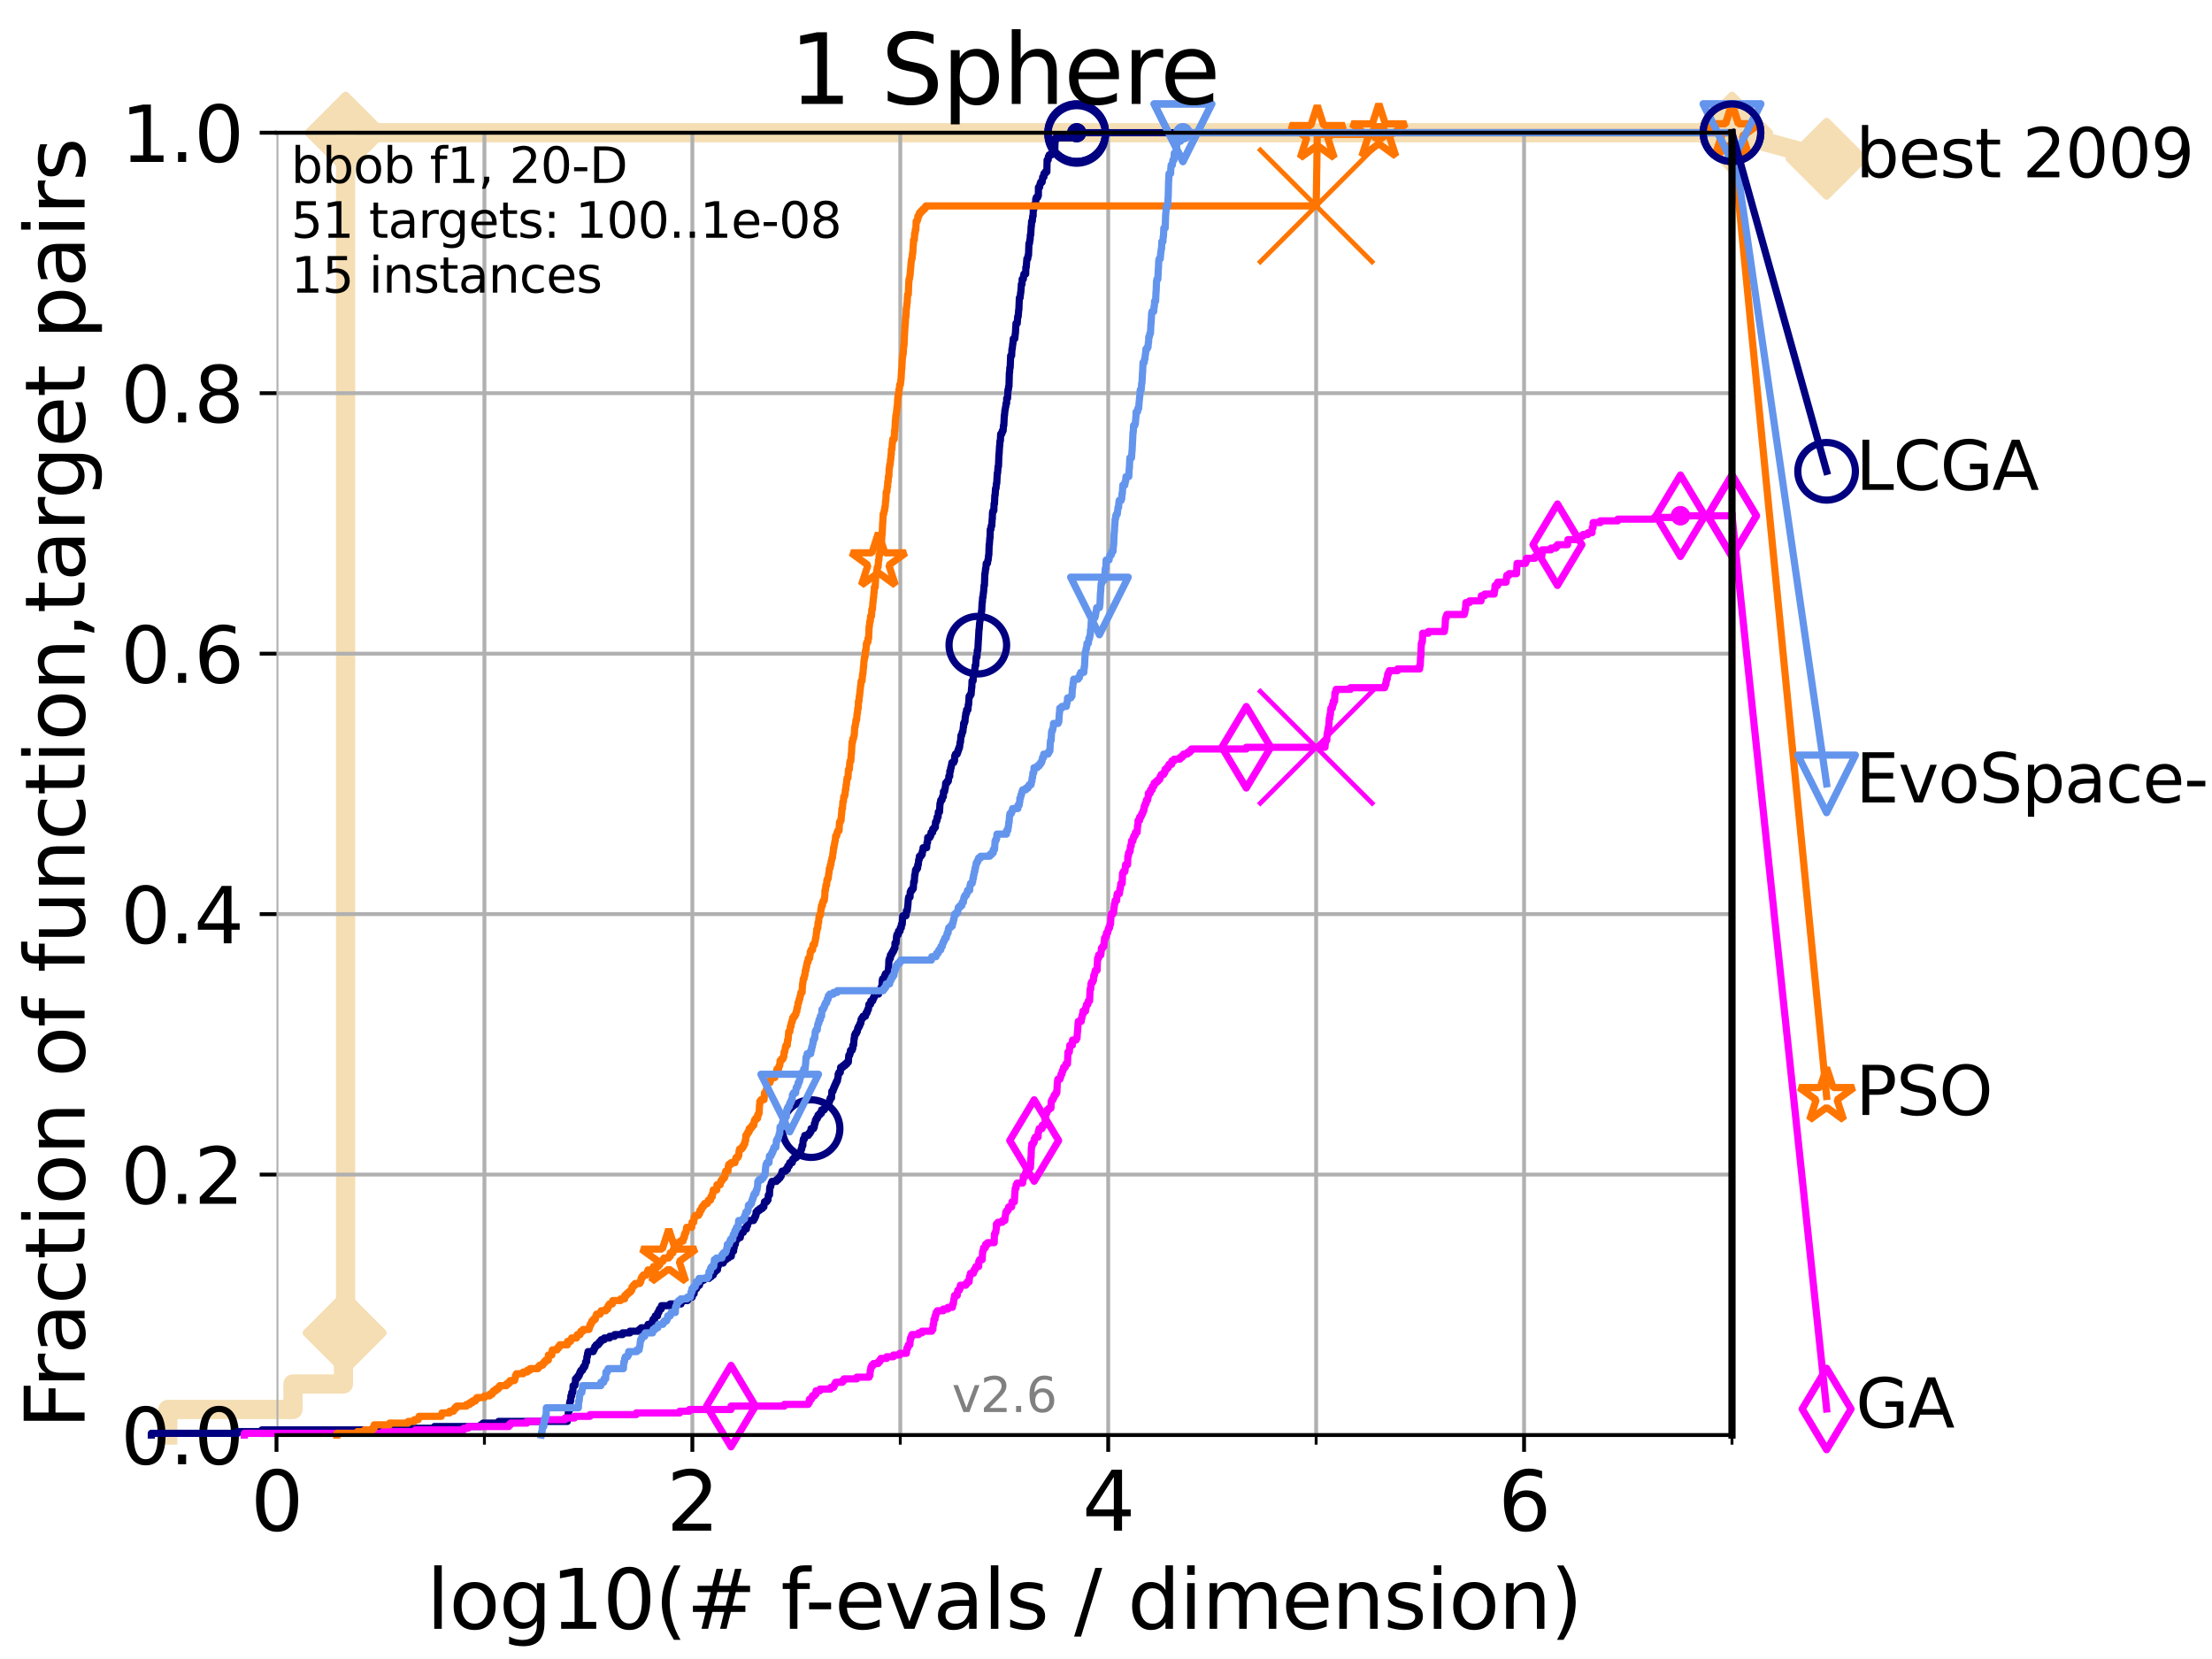 <?xml version="1.0" encoding="utf-8" standalone="no"?>
<!DOCTYPE svg PUBLIC "-//W3C//DTD SVG 1.1//EN"
  "http://www.w3.org/Graphics/SVG/1.1/DTD/svg11.dtd">
<svg xmlns:xlink="http://www.w3.org/1999/xlink" width="460.8pt" height="345.6pt" viewBox="0 0 460.8 345.6" xmlns="http://www.w3.org/2000/svg" version="1.1">
 <defs>
  <style type="text/css">*{stroke-linejoin: round; stroke-linecap: butt}</style>
 </defs>
 <g id="figure_1">
  <g id="patch_1">
   <path d="M 0 345.6 
L 460.8 345.6 
L 460.8 0 
L 0 0 
z
" style="fill: #ffffff"/>
  </g>
  <g id="axes_1">
   <g id="patch_2">
    <path d="M 57.6 298.944 
L 360.806 298.944 
L 360.806 27.648 
L 57.6 27.648 
z
" style="fill: #ffffff"/>
   </g>
   <g id="line2d_1">
    <path d="M 34.951 298.944 
L 34.951 293.624 
L 61.03 293.624 
L 61.03 288.305 
L 71.557 288.305 
L 71.557 277.666 
L 72 277.666 
L 72 27.648 
L 360.806 27.648 
" style="fill: none; stroke: #f5deb3; stroke-width: 4; stroke-linecap: square"/>
   </g>
   <g id="line2d_2">
    <defs>
     <path id="m11947acff4" d="M 0 7.778 
L 7.778 0 
L 0 -7.778 
L -7.778 0 
z
" style="stroke: #f5deb3; stroke-width: 1.5; stroke-linejoin: miter"/>
    </defs>
    <g>
     <use xlink:href="#m11947acff4" x="71.557" y="277.666" style="fill: #f5deb3; stroke: #f5deb3; stroke-width: 1.5; stroke-linejoin: miter"/>
     <use xlink:href="#m11947acff4" x="72" y="277.666" style="fill: #f5deb3; stroke: #f5deb3; stroke-width: 1.5; stroke-linejoin: miter"/>
     <use xlink:href="#m11947acff4" x="72" y="277.666" style="fill: #f5deb3; stroke: #f5deb3; stroke-width: 1.5; stroke-linejoin: miter"/>
     <use xlink:href="#m11947acff4" x="72" y="27.648" style="fill: #f5deb3; stroke: #f5deb3; stroke-width: 1.5; stroke-linejoin: miter"/>
     <use xlink:href="#m11947acff4" x="72" y="27.648" style="fill: #f5deb3; stroke: #f5deb3; stroke-width: 1.5; stroke-linejoin: miter"/>
     <use xlink:href="#m11947acff4" x="360.806" y="27.648" style="fill: #f5deb3; stroke: #f5deb3; stroke-width: 1.5; stroke-linejoin: miter"/>
    </g>
   </g>
   <g id="line2d_3">
    <path style="fill: none; stroke: #f5deb3; stroke-width: 4; stroke-linecap: square"/>
    <g/>
   </g>
   <g id="line2d_4">
    <path d="M 360.806 27.648 
L 380.515 33.074 
" style="fill: none; stroke: #f5deb3; stroke-width: 4; stroke-linecap: square"/>
    <g>
     <use xlink:href="#m11947acff4" x="360.806" y="27.648" style="fill: #f5deb3; stroke: #f5deb3; stroke-width: 1.5; stroke-linejoin: miter"/>
     <use xlink:href="#m11947acff4" x="380.515" y="33.074" style="fill: #f5deb3; stroke: #f5deb3; stroke-width: 1.5; stroke-linejoin: miter"/>
    </g>
   </g>
   <g id="matplotlib.axis_1">
    <g id="xtick_1">
     <g id="line2d_5">
      <path d="M 57.6 298.944 
L 57.6 27.648 
" clip-path="url(#p2d9cbf2a0e)" style="fill: none; stroke: #b0b0b0; stroke-width: 0.8; stroke-linecap: square"/>
     </g>
     <g id="line2d_6">
      <defs>
       <path id="m2dca69c1fc" d="M 0 0 
L 0 3.5 
" style="stroke: #000000; stroke-width: 0.8"/>
      </defs>
      <g>
       <use xlink:href="#m2dca69c1fc" x="57.6" y="298.944" style="stroke: #000000; stroke-width: 0.8"/>
      </g>
     </g>
     <g id="text_1">
      <!-- 0 -->
      <g transform="translate(52.192 318.861)scale(0.17 -0.17)">
       <defs>
        <path id="DejaVuSans-30" d="M 2034 4250 
Q 1547 4250 1301 3770 
Q 1056 3291 1056 2328 
Q 1056 1369 1301 889 
Q 1547 409 2034 409 
Q 2525 409 2770 889 
Q 3016 1369 3016 2328 
Q 3016 3291 2770 3770 
Q 2525 4250 2034 4250 
z
M 2034 4750 
Q 2819 4750 3233 4129 
Q 3647 3509 3647 2328 
Q 3647 1150 3233 529 
Q 2819 -91 2034 -91 
Q 1250 -91 836 529 
Q 422 1150 422 2328 
Q 422 3509 836 4129 
Q 1250 4750 2034 4750 
z
" transform="scale(0.016)"/>
       </defs>
       <use xlink:href="#DejaVuSans-30"/>
      </g>
     </g>
    </g>
    <g id="xtick_2">
     <g id="line2d_7">
      <path d="M 144.23 298.944 
L 144.23 27.648 
" clip-path="url(#p2d9cbf2a0e)" style="fill: none; stroke: #b0b0b0; stroke-width: 0.8; stroke-linecap: square"/>
     </g>
     <g id="line2d_8">
      <g>
       <use xlink:href="#m2dca69c1fc" x="144.23" y="298.944" style="stroke: #000000; stroke-width: 0.8"/>
      </g>
     </g>
     <g id="text_2">
      <!-- 2 -->
      <g transform="translate(138.822 318.861)scale(0.17 -0.17)">
       <defs>
        <path id="DejaVuSans-32" d="M 1228 531 
L 3431 531 
L 3431 0 
L 469 0 
L 469 531 
Q 828 903 1448 1529 
Q 2069 2156 2228 2338 
Q 2531 2678 2651 2914 
Q 2772 3150 2772 3378 
Q 2772 3750 2511 3984 
Q 2250 4219 1831 4219 
Q 1534 4219 1204 4116 
Q 875 4013 500 3803 
L 500 4441 
Q 881 4594 1212 4672 
Q 1544 4750 1819 4750 
Q 2544 4750 2975 4387 
Q 3406 4025 3406 3419 
Q 3406 3131 3298 2873 
Q 3191 2616 2906 2266 
Q 2828 2175 2409 1742 
Q 1991 1309 1228 531 
z
" transform="scale(0.016)"/>
       </defs>
       <use xlink:href="#DejaVuSans-32"/>
      </g>
     </g>
    </g>
    <g id="xtick_3">
     <g id="line2d_9">
      <path d="M 230.861 298.944 
L 230.861 27.648 
" clip-path="url(#p2d9cbf2a0e)" style="fill: none; stroke: #b0b0b0; stroke-width: 0.8; stroke-linecap: square"/>
     </g>
     <g id="line2d_10">
      <g>
       <use xlink:href="#m2dca69c1fc" x="230.861" y="298.944" style="stroke: #000000; stroke-width: 0.8"/>
      </g>
     </g>
     <g id="text_3">
      <!-- 4 -->
      <g transform="translate(225.453 318.861)scale(0.17 -0.17)">
       <defs>
        <path id="DejaVuSans-34" d="M 2419 4116 
L 825 1625 
L 2419 1625 
L 2419 4116 
z
M 2253 4666 
L 3047 4666 
L 3047 1625 
L 3713 1625 
L 3713 1100 
L 3047 1100 
L 3047 0 
L 2419 0 
L 2419 1100 
L 313 1100 
L 313 1709 
L 2253 4666 
z
" transform="scale(0.016)"/>
       </defs>
       <use xlink:href="#DejaVuSans-34"/>
      </g>
     </g>
    </g>
    <g id="xtick_4">
     <g id="line2d_11">
      <path d="M 317.491 298.944 
L 317.491 27.648 
" clip-path="url(#p2d9cbf2a0e)" style="fill: none; stroke: #b0b0b0; stroke-width: 0.8; stroke-linecap: square"/>
     </g>
     <g id="line2d_12">
      <g>
       <use xlink:href="#m2dca69c1fc" x="317.491" y="298.944" style="stroke: #000000; stroke-width: 0.8"/>
      </g>
     </g>
     <g id="text_4">
      <!-- 6 -->
      <g transform="translate(312.083 318.861)scale(0.17 -0.17)">
       <defs>
        <path id="DejaVuSans-36" d="M 2113 2584 
Q 1688 2584 1439 2293 
Q 1191 2003 1191 1497 
Q 1191 994 1439 701 
Q 1688 409 2113 409 
Q 2538 409 2786 701 
Q 3034 994 3034 1497 
Q 3034 2003 2786 2293 
Q 2538 2584 2113 2584 
z
M 3366 4563 
L 3366 3988 
Q 3128 4100 2886 4159 
Q 2644 4219 2406 4219 
Q 1781 4219 1451 3797 
Q 1122 3375 1075 2522 
Q 1259 2794 1537 2939 
Q 1816 3084 2150 3084 
Q 2853 3084 3261 2657 
Q 3669 2231 3669 1497 
Q 3669 778 3244 343 
Q 2819 -91 2113 -91 
Q 1303 -91 875 529 
Q 447 1150 447 2328 
Q 447 3434 972 4092 
Q 1497 4750 2381 4750 
Q 2619 4750 2861 4703 
Q 3103 4656 3366 4563 
z
" transform="scale(0.016)"/>
       </defs>
       <use xlink:href="#DejaVuSans-36"/>
      </g>
     </g>
    </g>
    <g id="xtick_5">
     <g id="line2d_13">
      <path d="M 100.915 298.944 
L 100.915 27.648 
" clip-path="url(#p2d9cbf2a0e)" style="fill: none; stroke: #b0b0b0; stroke-width: 0.8; stroke-linecap: square"/>
     </g>
     <g id="line2d_14">
      <defs>
       <path id="m69d4463428" d="M 0 0 
L 0 2 
" style="stroke: #000000; stroke-width: 0.6"/>
      </defs>
      <g>
       <use xlink:href="#m69d4463428" x="100.915" y="298.944" style="stroke: #000000; stroke-width: 0.6"/>
      </g>
     </g>
    </g>
    <g id="xtick_6">
     <g id="line2d_15">
      <path d="M 187.546 298.944 
L 187.546 27.648 
" clip-path="url(#p2d9cbf2a0e)" style="fill: none; stroke: #b0b0b0; stroke-width: 0.8; stroke-linecap: square"/>
     </g>
     <g id="line2d_16">
      <g>
       <use xlink:href="#m69d4463428" x="187.546" y="298.944" style="stroke: #000000; stroke-width: 0.6"/>
      </g>
     </g>
    </g>
    <g id="xtick_7">
     <g id="line2d_17">
      <path d="M 274.176 298.944 
L 274.176 27.648 
" clip-path="url(#p2d9cbf2a0e)" style="fill: none; stroke: #b0b0b0; stroke-width: 0.8; stroke-linecap: square"/>
     </g>
     <g id="line2d_18">
      <g>
       <use xlink:href="#m69d4463428" x="274.176" y="298.944" style="stroke: #000000; stroke-width: 0.6"/>
      </g>
     </g>
    </g>
    <g id="xtick_8">
     <g id="line2d_19">
      <path d="M 360.806 298.944 
L 360.806 27.648 
" clip-path="url(#p2d9cbf2a0e)" style="fill: none; stroke: #b0b0b0; stroke-width: 0.8; stroke-linecap: square"/>
     </g>
     <g id="line2d_20">
      <g>
       <use xlink:href="#m69d4463428" x="360.806" y="298.944" style="stroke: #000000; stroke-width: 0.6"/>
      </g>
     </g>
    </g>
    <g id="text_5">
     <!-- log10(# f-evals / dimension) -->
     <g transform="translate(88.823 339.314)scale(0.17 -0.17)">
      <defs>
       <path id="DejaVuSans-6c" d="M 603 4863 
L 1178 4863 
L 1178 0 
L 603 0 
L 603 4863 
z
" transform="scale(0.016)"/>
       <path id="DejaVuSans-6f" d="M 1959 3097 
Q 1497 3097 1228 2736 
Q 959 2375 959 1747 
Q 959 1119 1226 758 
Q 1494 397 1959 397 
Q 2419 397 2687 759 
Q 2956 1122 2956 1747 
Q 2956 2369 2687 2733 
Q 2419 3097 1959 3097 
z
M 1959 3584 
Q 2709 3584 3137 3096 
Q 3566 2609 3566 1747 
Q 3566 888 3137 398 
Q 2709 -91 1959 -91 
Q 1206 -91 779 398 
Q 353 888 353 1747 
Q 353 2609 779 3096 
Q 1206 3584 1959 3584 
z
" transform="scale(0.016)"/>
       <path id="DejaVuSans-67" d="M 2906 1791 
Q 2906 2416 2648 2759 
Q 2391 3103 1925 3103 
Q 1463 3103 1205 2759 
Q 947 2416 947 1791 
Q 947 1169 1205 825 
Q 1463 481 1925 481 
Q 2391 481 2648 825 
Q 2906 1169 2906 1791 
z
M 3481 434 
Q 3481 -459 3084 -895 
Q 2688 -1331 1869 -1331 
Q 1566 -1331 1297 -1286 
Q 1028 -1241 775 -1147 
L 775 -588 
Q 1028 -725 1275 -790 
Q 1522 -856 1778 -856 
Q 2344 -856 2625 -561 
Q 2906 -266 2906 331 
L 2906 616 
Q 2728 306 2450 153 
Q 2172 0 1784 0 
Q 1141 0 747 490 
Q 353 981 353 1791 
Q 353 2603 747 3093 
Q 1141 3584 1784 3584 
Q 2172 3584 2450 3431 
Q 2728 3278 2906 2969 
L 2906 3500 
L 3481 3500 
L 3481 434 
z
" transform="scale(0.016)"/>
       <path id="DejaVuSans-31" d="M 794 531 
L 1825 531 
L 1825 4091 
L 703 3866 
L 703 4441 
L 1819 4666 
L 2450 4666 
L 2450 531 
L 3481 531 
L 3481 0 
L 794 0 
L 794 531 
z
" transform="scale(0.016)"/>
       <path id="DejaVuSans-28" d="M 1984 4856 
Q 1566 4138 1362 3434 
Q 1159 2731 1159 2009 
Q 1159 1288 1364 580 
Q 1569 -128 1984 -844 
L 1484 -844 
Q 1016 -109 783 600 
Q 550 1309 550 2009 
Q 550 2706 781 3412 
Q 1013 4119 1484 4856 
L 1984 4856 
z
" transform="scale(0.016)"/>
       <path id="DejaVuSans-23" d="M 3272 2816 
L 2363 2816 
L 2100 1772 
L 3016 1772 
L 3272 2816 
z
M 2803 4594 
L 2478 3297 
L 3391 3297 
L 3719 4594 
L 4219 4594 
L 3897 3297 
L 4872 3297 
L 4872 2816 
L 3775 2816 
L 3519 1772 
L 4513 1772 
L 4513 1294 
L 3397 1294 
L 3072 0 
L 2572 0 
L 2894 1294 
L 1978 1294 
L 1656 0 
L 1153 0 
L 1478 1294 
L 494 1294 
L 494 1772 
L 1594 1772 
L 1856 2816 
L 850 2816 
L 850 3297 
L 1978 3297 
L 2297 4594 
L 2803 4594 
z
" transform="scale(0.016)"/>
       <path id="DejaVuSans-20" transform="scale(0.016)"/>
       <path id="DejaVuSans-66" d="M 2375 4863 
L 2375 4384 
L 1825 4384 
Q 1516 4384 1395 4259 
Q 1275 4134 1275 3809 
L 1275 3500 
L 2222 3500 
L 2222 3053 
L 1275 3053 
L 1275 0 
L 697 0 
L 697 3053 
L 147 3053 
L 147 3500 
L 697 3500 
L 697 3744 
Q 697 4328 969 4595 
Q 1241 4863 1831 4863 
L 2375 4863 
z
" transform="scale(0.016)"/>
       <path id="DejaVuSans-2d" d="M 313 2009 
L 1997 2009 
L 1997 1497 
L 313 1497 
L 313 2009 
z
" transform="scale(0.016)"/>
       <path id="DejaVuSans-65" d="M 3597 1894 
L 3597 1613 
L 953 1613 
Q 991 1019 1311 708 
Q 1631 397 2203 397 
Q 2534 397 2845 478 
Q 3156 559 3463 722 
L 3463 178 
Q 3153 47 2828 -22 
Q 2503 -91 2169 -91 
Q 1331 -91 842 396 
Q 353 884 353 1716 
Q 353 2575 817 3079 
Q 1281 3584 2069 3584 
Q 2775 3584 3186 3129 
Q 3597 2675 3597 1894 
z
M 3022 2063 
Q 3016 2534 2758 2815 
Q 2500 3097 2075 3097 
Q 1594 3097 1305 2825 
Q 1016 2553 972 2059 
L 3022 2063 
z
" transform="scale(0.016)"/>
       <path id="DejaVuSans-76" d="M 191 3500 
L 800 3500 
L 1894 563 
L 2988 3500 
L 3597 3500 
L 2284 0 
L 1503 0 
L 191 3500 
z
" transform="scale(0.016)"/>
       <path id="DejaVuSans-61" d="M 2194 1759 
Q 1497 1759 1228 1600 
Q 959 1441 959 1056 
Q 959 750 1161 570 
Q 1363 391 1709 391 
Q 2188 391 2477 730 
Q 2766 1069 2766 1631 
L 2766 1759 
L 2194 1759 
z
M 3341 1997 
L 3341 0 
L 2766 0 
L 2766 531 
Q 2569 213 2275 61 
Q 1981 -91 1556 -91 
Q 1019 -91 701 211 
Q 384 513 384 1019 
Q 384 1609 779 1909 
Q 1175 2209 1959 2209 
L 2766 2209 
L 2766 2266 
Q 2766 2663 2505 2880 
Q 2244 3097 1772 3097 
Q 1472 3097 1187 3025 
Q 903 2953 641 2809 
L 641 3341 
Q 956 3463 1253 3523 
Q 1550 3584 1831 3584 
Q 2591 3584 2966 3190 
Q 3341 2797 3341 1997 
z
" transform="scale(0.016)"/>
       <path id="DejaVuSans-73" d="M 2834 3397 
L 2834 2853 
Q 2591 2978 2328 3040 
Q 2066 3103 1784 3103 
Q 1356 3103 1142 2972 
Q 928 2841 928 2578 
Q 928 2378 1081 2264 
Q 1234 2150 1697 2047 
L 1894 2003 
Q 2506 1872 2764 1633 
Q 3022 1394 3022 966 
Q 3022 478 2636 193 
Q 2250 -91 1575 -91 
Q 1294 -91 989 -36 
Q 684 19 347 128 
L 347 722 
Q 666 556 975 473 
Q 1284 391 1588 391 
Q 1994 391 2212 530 
Q 2431 669 2431 922 
Q 2431 1156 2273 1281 
Q 2116 1406 1581 1522 
L 1381 1569 
Q 847 1681 609 1914 
Q 372 2147 372 2553 
Q 372 3047 722 3315 
Q 1072 3584 1716 3584 
Q 2034 3584 2315 3537 
Q 2597 3491 2834 3397 
z
" transform="scale(0.016)"/>
       <path id="DejaVuSans-2f" d="M 1625 4666 
L 2156 4666 
L 531 -594 
L 0 -594 
L 1625 4666 
z
" transform="scale(0.016)"/>
       <path id="DejaVuSans-64" d="M 2906 2969 
L 2906 4863 
L 3481 4863 
L 3481 0 
L 2906 0 
L 2906 525 
Q 2725 213 2448 61 
Q 2172 -91 1784 -91 
Q 1150 -91 751 415 
Q 353 922 353 1747 
Q 353 2572 751 3078 
Q 1150 3584 1784 3584 
Q 2172 3584 2448 3432 
Q 2725 3281 2906 2969 
z
M 947 1747 
Q 947 1113 1208 752 
Q 1469 391 1925 391 
Q 2381 391 2643 752 
Q 2906 1113 2906 1747 
Q 2906 2381 2643 2742 
Q 2381 3103 1925 3103 
Q 1469 3103 1208 2742 
Q 947 2381 947 1747 
z
" transform="scale(0.016)"/>
       <path id="DejaVuSans-69" d="M 603 3500 
L 1178 3500 
L 1178 0 
L 603 0 
L 603 3500 
z
M 603 4863 
L 1178 4863 
L 1178 4134 
L 603 4134 
L 603 4863 
z
" transform="scale(0.016)"/>
       <path id="DejaVuSans-6d" d="M 3328 2828 
Q 3544 3216 3844 3400 
Q 4144 3584 4550 3584 
Q 5097 3584 5394 3201 
Q 5691 2819 5691 2113 
L 5691 0 
L 5113 0 
L 5113 2094 
Q 5113 2597 4934 2840 
Q 4756 3084 4391 3084 
Q 3944 3084 3684 2787 
Q 3425 2491 3425 1978 
L 3425 0 
L 2847 0 
L 2847 2094 
Q 2847 2600 2669 2842 
Q 2491 3084 2119 3084 
Q 1678 3084 1418 2786 
Q 1159 2488 1159 1978 
L 1159 0 
L 581 0 
L 581 3500 
L 1159 3500 
L 1159 2956 
Q 1356 3278 1631 3431 
Q 1906 3584 2284 3584 
Q 2666 3584 2933 3390 
Q 3200 3197 3328 2828 
z
" transform="scale(0.016)"/>
       <path id="DejaVuSans-6e" d="M 3513 2113 
L 3513 0 
L 2938 0 
L 2938 2094 
Q 2938 2591 2744 2837 
Q 2550 3084 2163 3084 
Q 1697 3084 1428 2787 
Q 1159 2491 1159 1978 
L 1159 0 
L 581 0 
L 581 3500 
L 1159 3500 
L 1159 2956 
Q 1366 3272 1645 3428 
Q 1925 3584 2291 3584 
Q 2894 3584 3203 3211 
Q 3513 2838 3513 2113 
z
" transform="scale(0.016)"/>
       <path id="DejaVuSans-29" d="M 513 4856 
L 1013 4856 
Q 1481 4119 1714 3412 
Q 1947 2706 1947 2009 
Q 1947 1309 1714 600 
Q 1481 -109 1013 -844 
L 513 -844 
Q 928 -128 1133 580 
Q 1338 1288 1338 2009 
Q 1338 2731 1133 3434 
Q 928 4138 513 4856 
z
" transform="scale(0.016)"/>
      </defs>
      <use xlink:href="#DejaVuSans-6c"/>
      <use xlink:href="#DejaVuSans-6f" x="27.783"/>
      <use xlink:href="#DejaVuSans-67" x="88.965"/>
      <use xlink:href="#DejaVuSans-31" x="152.441"/>
      <use xlink:href="#DejaVuSans-30" x="216.064"/>
      <use xlink:href="#DejaVuSans-28" x="279.688"/>
      <use xlink:href="#DejaVuSans-23" x="318.701"/>
      <use xlink:href="#DejaVuSans-20" x="402.49"/>
      <use xlink:href="#DejaVuSans-66" x="434.277"/>
      <use xlink:href="#DejaVuSans-2d" x="463.982"/>
      <use xlink:href="#DejaVuSans-65" x="500.066"/>
      <use xlink:href="#DejaVuSans-76" x="561.59"/>
      <use xlink:href="#DejaVuSans-61" x="620.77"/>
      <use xlink:href="#DejaVuSans-6c" x="682.049"/>
      <use xlink:href="#DejaVuSans-73" x="709.832"/>
      <use xlink:href="#DejaVuSans-20" x="761.932"/>
      <use xlink:href="#DejaVuSans-2f" x="793.719"/>
      <use xlink:href="#DejaVuSans-20" x="827.41"/>
      <use xlink:href="#DejaVuSans-64" x="859.197"/>
      <use xlink:href="#DejaVuSans-69" x="922.674"/>
      <use xlink:href="#DejaVuSans-6d" x="950.457"/>
      <use xlink:href="#DejaVuSans-65" x="1047.869"/>
      <use xlink:href="#DejaVuSans-6e" x="1109.393"/>
      <use xlink:href="#DejaVuSans-73" x="1172.771"/>
      <use xlink:href="#DejaVuSans-69" x="1224.871"/>
      <use xlink:href="#DejaVuSans-6f" x="1252.654"/>
      <use xlink:href="#DejaVuSans-6e" x="1313.836"/>
      <use xlink:href="#DejaVuSans-29" x="1377.215"/>
     </g>
    </g>
   </g>
   <g id="matplotlib.axis_2">
    <g id="ytick_1">
     <g id="line2d_21">
      <path d="M 57.6 298.944 
L 360.806 298.944 
" clip-path="url(#p2d9cbf2a0e)" style="fill: none; stroke: #b0b0b0; stroke-width: 0.8; stroke-linecap: square"/>
     </g>
     <g id="line2d_22">
      <defs>
       <path id="mb97a73097a" d="M 0 0 
L -3.5 0 
" style="stroke: #000000; stroke-width: 0.8"/>
      </defs>
      <g>
       <use xlink:href="#mb97a73097a" x="57.6" y="298.944" style="stroke: #000000; stroke-width: 0.8"/>
      </g>
     </g>
     <g id="text_6">
      <!-- 0.0 -->
      <g transform="translate(25.155 305.023)scale(0.16 -0.16)">
       <defs>
        <path id="DejaVuSans-2e" d="M 684 794 
L 1344 794 
L 1344 0 
L 684 0 
L 684 794 
z
" transform="scale(0.016)"/>
       </defs>
       <use xlink:href="#DejaVuSans-30"/>
       <use xlink:href="#DejaVuSans-2e" x="63.623"/>
       <use xlink:href="#DejaVuSans-30" x="95.41"/>
      </g>
     </g>
    </g>
    <g id="ytick_2">
     <g id="line2d_23">
      <path d="M 57.6 244.685 
L 360.806 244.685 
" clip-path="url(#p2d9cbf2a0e)" style="fill: none; stroke: #b0b0b0; stroke-width: 0.8; stroke-linecap: square"/>
     </g>
     <g id="line2d_24">
      <g>
       <use xlink:href="#mb97a73097a" x="57.6" y="244.685" style="stroke: #000000; stroke-width: 0.8"/>
      </g>
     </g>
     <g id="text_7">
      <!-- 0.2 -->
      <g transform="translate(25.155 250.764)scale(0.16 -0.16)">
       <use xlink:href="#DejaVuSans-30"/>
       <use xlink:href="#DejaVuSans-2e" x="63.623"/>
       <use xlink:href="#DejaVuSans-32" x="95.41"/>
      </g>
     </g>
    </g>
    <g id="ytick_3">
     <g id="line2d_25">
      <path d="M 57.6 190.426 
L 360.806 190.426 
" clip-path="url(#p2d9cbf2a0e)" style="fill: none; stroke: #b0b0b0; stroke-width: 0.8; stroke-linecap: square"/>
     </g>
     <g id="line2d_26">
      <g>
       <use xlink:href="#mb97a73097a" x="57.6" y="190.426" style="stroke: #000000; stroke-width: 0.8"/>
      </g>
     </g>
     <g id="text_8">
      <!-- 0.4 -->
      <g transform="translate(25.155 196.504)scale(0.16 -0.16)">
       <use xlink:href="#DejaVuSans-30"/>
       <use xlink:href="#DejaVuSans-2e" x="63.623"/>
       <use xlink:href="#DejaVuSans-34" x="95.41"/>
      </g>
     </g>
    </g>
    <g id="ytick_4">
     <g id="line2d_27">
      <path d="M 57.6 136.166 
L 360.806 136.166 
" clip-path="url(#p2d9cbf2a0e)" style="fill: none; stroke: #b0b0b0; stroke-width: 0.8; stroke-linecap: square"/>
     </g>
     <g id="line2d_28">
      <g>
       <use xlink:href="#mb97a73097a" x="57.6" y="136.166" style="stroke: #000000; stroke-width: 0.8"/>
      </g>
     </g>
     <g id="text_9">
      <!-- 0.6 -->
      <g transform="translate(25.155 142.245)scale(0.16 -0.16)">
       <use xlink:href="#DejaVuSans-30"/>
       <use xlink:href="#DejaVuSans-2e" x="63.623"/>
       <use xlink:href="#DejaVuSans-36" x="95.41"/>
      </g>
     </g>
    </g>
    <g id="ytick_5">
     <g id="line2d_29">
      <path d="M 57.6 81.907 
L 360.806 81.907 
" clip-path="url(#p2d9cbf2a0e)" style="fill: none; stroke: #b0b0b0; stroke-width: 0.8; stroke-linecap: square"/>
     </g>
     <g id="line2d_30">
      <g>
       <use xlink:href="#mb97a73097a" x="57.6" y="81.907" style="stroke: #000000; stroke-width: 0.8"/>
      </g>
     </g>
     <g id="text_10">
      <!-- 0.8 -->
      <g transform="translate(25.155 87.986)scale(0.16 -0.16)">
       <defs>
        <path id="DejaVuSans-38" d="M 2034 2216 
Q 1584 2216 1326 1975 
Q 1069 1734 1069 1313 
Q 1069 891 1326 650 
Q 1584 409 2034 409 
Q 2484 409 2743 651 
Q 3003 894 3003 1313 
Q 3003 1734 2745 1975 
Q 2488 2216 2034 2216 
z
M 1403 2484 
Q 997 2584 770 2862 
Q 544 3141 544 3541 
Q 544 4100 942 4425 
Q 1341 4750 2034 4750 
Q 2731 4750 3128 4425 
Q 3525 4100 3525 3541 
Q 3525 3141 3298 2862 
Q 3072 2584 2669 2484 
Q 3125 2378 3379 2068 
Q 3634 1759 3634 1313 
Q 3634 634 3220 271 
Q 2806 -91 2034 -91 
Q 1263 -91 848 271 
Q 434 634 434 1313 
Q 434 1759 690 2068 
Q 947 2378 1403 2484 
z
M 1172 3481 
Q 1172 3119 1398 2916 
Q 1625 2713 2034 2713 
Q 2441 2713 2670 2916 
Q 2900 3119 2900 3481 
Q 2900 3844 2670 4047 
Q 2441 4250 2034 4250 
Q 1625 4250 1398 4047 
Q 1172 3844 1172 3481 
z
" transform="scale(0.016)"/>
       </defs>
       <use xlink:href="#DejaVuSans-30"/>
       <use xlink:href="#DejaVuSans-2e" x="63.623"/>
       <use xlink:href="#DejaVuSans-38" x="95.41"/>
      </g>
     </g>
    </g>
    <g id="ytick_6">
     <g id="line2d_31">
      <path d="M 57.6 27.648 
L 360.806 27.648 
" clip-path="url(#p2d9cbf2a0e)" style="fill: none; stroke: #b0b0b0; stroke-width: 0.8; stroke-linecap: square"/>
     </g>
     <g id="line2d_32">
      <g>
       <use xlink:href="#mb97a73097a" x="57.6" y="27.648" style="stroke: #000000; stroke-width: 0.8"/>
      </g>
     </g>
     <g id="text_11">
      <!-- 1.0 -->
      <g transform="translate(25.155 33.727)scale(0.16 -0.16)">
       <use xlink:href="#DejaVuSans-31"/>
       <use xlink:href="#DejaVuSans-2e" x="63.623"/>
       <use xlink:href="#DejaVuSans-30" x="95.41"/>
      </g>
     </g>
    </g>
    <g id="text_12">
     <!-- Fraction of function,target pairs -->
     <g transform="translate(17.62 297.681)rotate(-90)scale(0.17 -0.17)">
      <defs>
       <path id="DejaVuSans-46" d="M 628 4666 
L 3309 4666 
L 3309 4134 
L 1259 4134 
L 1259 2759 
L 3109 2759 
L 3109 2228 
L 1259 2228 
L 1259 0 
L 628 0 
L 628 4666 
z
" transform="scale(0.016)"/>
       <path id="DejaVuSans-72" d="M 2631 2963 
Q 2534 3019 2420 3045 
Q 2306 3072 2169 3072 
Q 1681 3072 1420 2755 
Q 1159 2438 1159 1844 
L 1159 0 
L 581 0 
L 581 3500 
L 1159 3500 
L 1159 2956 
Q 1341 3275 1631 3429 
Q 1922 3584 2338 3584 
Q 2397 3584 2469 3576 
Q 2541 3569 2628 3553 
L 2631 2963 
z
" transform="scale(0.016)"/>
       <path id="DejaVuSans-63" d="M 3122 3366 
L 3122 2828 
Q 2878 2963 2633 3030 
Q 2388 3097 2138 3097 
Q 1578 3097 1268 2742 
Q 959 2388 959 1747 
Q 959 1106 1268 751 
Q 1578 397 2138 397 
Q 2388 397 2633 464 
Q 2878 531 3122 666 
L 3122 134 
Q 2881 22 2623 -34 
Q 2366 -91 2075 -91 
Q 1284 -91 818 406 
Q 353 903 353 1747 
Q 353 2603 823 3093 
Q 1294 3584 2113 3584 
Q 2378 3584 2631 3529 
Q 2884 3475 3122 3366 
z
" transform="scale(0.016)"/>
       <path id="DejaVuSans-74" d="M 1172 4494 
L 1172 3500 
L 2356 3500 
L 2356 3053 
L 1172 3053 
L 1172 1153 
Q 1172 725 1289 603 
Q 1406 481 1766 481 
L 2356 481 
L 2356 0 
L 1766 0 
Q 1100 0 847 248 
Q 594 497 594 1153 
L 594 3053 
L 172 3053 
L 172 3500 
L 594 3500 
L 594 4494 
L 1172 4494 
z
" transform="scale(0.016)"/>
       <path id="DejaVuSans-75" d="M 544 1381 
L 544 3500 
L 1119 3500 
L 1119 1403 
Q 1119 906 1312 657 
Q 1506 409 1894 409 
Q 2359 409 2629 706 
Q 2900 1003 2900 1516 
L 2900 3500 
L 3475 3500 
L 3475 0 
L 2900 0 
L 2900 538 
Q 2691 219 2414 64 
Q 2138 -91 1772 -91 
Q 1169 -91 856 284 
Q 544 659 544 1381 
z
M 1991 3584 
L 1991 3584 
z
" transform="scale(0.016)"/>
       <path id="DejaVuSans-2c" d="M 750 794 
L 1409 794 
L 1409 256 
L 897 -744 
L 494 -744 
L 750 256 
L 750 794 
z
" transform="scale(0.016)"/>
       <path id="DejaVuSans-70" d="M 1159 525 
L 1159 -1331 
L 581 -1331 
L 581 3500 
L 1159 3500 
L 1159 2969 
Q 1341 3281 1617 3432 
Q 1894 3584 2278 3584 
Q 2916 3584 3314 3078 
Q 3713 2572 3713 1747 
Q 3713 922 3314 415 
Q 2916 -91 2278 -91 
Q 1894 -91 1617 61 
Q 1341 213 1159 525 
z
M 3116 1747 
Q 3116 2381 2855 2742 
Q 2594 3103 2138 3103 
Q 1681 3103 1420 2742 
Q 1159 2381 1159 1747 
Q 1159 1113 1420 752 
Q 1681 391 2138 391 
Q 2594 391 2855 752 
Q 3116 1113 3116 1747 
z
" transform="scale(0.016)"/>
      </defs>
      <use xlink:href="#DejaVuSans-46"/>
      <use xlink:href="#DejaVuSans-72" x="50.27"/>
      <use xlink:href="#DejaVuSans-61" x="91.383"/>
      <use xlink:href="#DejaVuSans-63" x="152.662"/>
      <use xlink:href="#DejaVuSans-74" x="207.643"/>
      <use xlink:href="#DejaVuSans-69" x="246.852"/>
      <use xlink:href="#DejaVuSans-6f" x="274.635"/>
      <use xlink:href="#DejaVuSans-6e" x="335.816"/>
      <use xlink:href="#DejaVuSans-20" x="399.195"/>
      <use xlink:href="#DejaVuSans-6f" x="430.982"/>
      <use xlink:href="#DejaVuSans-66" x="492.164"/>
      <use xlink:href="#DejaVuSans-20" x="527.369"/>
      <use xlink:href="#DejaVuSans-66" x="559.156"/>
      <use xlink:href="#DejaVuSans-75" x="594.361"/>
      <use xlink:href="#DejaVuSans-6e" x="657.74"/>
      <use xlink:href="#DejaVuSans-63" x="721.119"/>
      <use xlink:href="#DejaVuSans-74" x="776.1"/>
      <use xlink:href="#DejaVuSans-69" x="815.309"/>
      <use xlink:href="#DejaVuSans-6f" x="843.092"/>
      <use xlink:href="#DejaVuSans-6e" x="904.273"/>
      <use xlink:href="#DejaVuSans-2c" x="967.652"/>
      <use xlink:href="#DejaVuSans-74" x="999.439"/>
      <use xlink:href="#DejaVuSans-61" x="1038.648"/>
      <use xlink:href="#DejaVuSans-72" x="1099.928"/>
      <use xlink:href="#DejaVuSans-67" x="1139.291"/>
      <use xlink:href="#DejaVuSans-65" x="1202.768"/>
      <use xlink:href="#DejaVuSans-74" x="1264.291"/>
      <use xlink:href="#DejaVuSans-20" x="1303.5"/>
      <use xlink:href="#DejaVuSans-70" x="1335.287"/>
      <use xlink:href="#DejaVuSans-61" x="1398.764"/>
      <use xlink:href="#DejaVuSans-69" x="1460.043"/>
      <use xlink:href="#DejaVuSans-72" x="1487.826"/>
      <use xlink:href="#DejaVuSans-73" x="1528.939"/>
     </g>
    </g>
   </g>
   <g id="line2d_33">
    <defs>
     <path id="m9c061f496f" d="M 0 1.5 
C 0.398 1.5 0.779 1.342 1.061 1.061 
C 1.342 0.779 1.5 0.398 1.5 0 
C 1.5 -0.398 1.342 -0.779 1.061 -1.061 
C 0.779 -1.342 0.398 -1.5 0 -1.5 
C -0.398 -1.5 -0.779 -1.342 -1.061 -1.061 
C -1.342 -0.779 -1.5 -0.398 -1.5 0 
C -1.5 0.398 -1.342 0.779 -1.061 1.061 
C -0.779 1.342 -0.398 1.5 0 1.5 
z
" style="stroke: #f5deb3"/>
    </defs>
    <g>
     <use xlink:href="#m9c061f496f" x="72" y="27.648" style="fill: #f5deb3; stroke: #f5deb3"/>
     <use xlink:href="#m9c061f496f" x="72" y="27.648" style="fill: #f5deb3; stroke: #f5deb3"/>
    </g>
   </g>
   <g id="line2d_34">
    <defs>
     <path id="m7eb092f91b" d="M 0 1.5 
C 0.398 1.5 0.779 1.342 1.061 1.061 
C 1.342 0.779 1.5 0.398 1.5 0 
C 1.5 -0.398 1.342 -0.779 1.061 -1.061 
C 0.779 -1.342 0.398 -1.5 0 -1.5 
C -0.398 -1.5 -0.779 -1.342 -1.061 -1.061 
C -1.342 -0.779 -1.5 -0.398 -1.5 0 
C -1.5 0.398 -1.342 0.779 -1.061 1.061 
C -0.779 1.342 -0.398 1.5 0 1.5 
z
" style="stroke: #000080"/>
    </defs>
    <g>
     <use xlink:href="#m7eb092f91b" x="224.299" y="27.648" style="fill: #000080; stroke: #000080"/>
     <use xlink:href="#m7eb092f91b" x="224.299" y="27.648" style="fill: #000080; stroke: #000080"/>
    </g>
   </g>
   <g id="line2d_35">
    <path d="M 31.522 298.944 
L 31.522 298.589 
L 49.496 298.589 
L 49.496 298.235 
L 54.543 298.235 
L 54.543 297.88 
L 77.629 297.88 
L 77.629 297.525 
L 90.505 297.525 
L 90.505 297.171 
L 100.147 297.171 
L 100.147 296.816 
L 100.631 296.816 
L 100.631 296.462 
L 103.869 296.462 
L 103.869 296.107 
L 118.19 296.107 
L 118.227 295.043 
L 118.339 295.043 
L 118.414 293.979 
L 118.561 293.979 
L 118.672 292.206 
L 118.745 292.206 
L 118.745 291.851 
L 118.89 291.851 
L 118.926 290.787 
L 119.106 290.787 
L 119.106 290.078 
L 119.319 290.078 
L 119.39 288.66 
L 119.739 288.66 
L 119.842 287.95 
L 119.876 287.95 
L 119.876 287.241 
L 120.183 287.241 
L 120.183 286.886 
L 120.484 286.886 
L 120.484 286.532 
L 120.683 286.532 
L 120.683 286.177 
L 120.814 286.177 
L 120.814 285.822 
L 121.009 285.822 
L 121.009 285.468 
L 121.361 285.468 
L 121.361 285.113 
L 121.519 285.113 
L 121.519 284.759 
L 121.8 284.759 
L 121.8 284.404 
L 121.924 284.404 
L 121.985 283.695 
L 122.199 283.695 
L 122.259 282.631 
L 122.35 282.631 
L 122.41 281.922 
L 122.5 281.922 
L 122.5 281.567 
L 123.573 281.567 
L 123.573 281.212 
L 123.77 281.212 
L 123.77 280.858 
L 123.909 280.858 
L 123.909 280.503 
L 124.184 280.503 
L 124.184 280.148 
L 124.642 280.148 
L 124.642 279.794 
L 124.933 279.794 
L 124.933 279.439 
L 125.245 279.439 
L 125.245 279.084 
L 125.88 279.084 
L 125.88 278.73 
L 126.994 278.73 
L 126.994 278.375 
L 128.023 278.375 
L 128.023 278.021 
L 129.684 278.021 
L 129.684 277.666 
L 131.229 277.666 
L 131.229 277.311 
L 133.154 277.311 
L 133.154 276.957 
L 133.573 276.957 
L 133.573 276.602 
L 134.947 276.602 
L 134.993 275.893 
L 135.791 275.893 
L 135.791 275.538 
L 135.908 275.538 
L 135.908 275.183 
L 136.04 275.183 
L 136.04 274.829 
L 136.385 274.829 
L 136.385 274.474 
L 136.499 274.474 
L 136.499 274.12 
L 136.989 274.12 
L 137.017 273.41 
L 137.25 273.41 
L 137.25 273.056 
L 137.372 273.056 
L 137.372 272.701 
L 137.748 272.701 
L 137.801 271.992 
L 139.593 271.992 
L 139.593 271.637 
L 141.868 271.637 
L 141.964 270.928 
L 143.226 270.928 
L 143.226 270.573 
L 143.423 270.573 
L 143.423 270.219 
L 144.202 270.219 
L 144.24 269.509 
L 144.594 269.509 
L 144.677 268.8 
L 144.75 268.8 
L 144.75 268.445 
L 145.103 268.445 
L 145.103 268.091 
L 145.3 268.091 
L 145.3 267.736 
L 145.713 267.736 
L 145.774 267.027 
L 146.04 267.027 
L 146.04 266.672 
L 146.629 266.672 
L 146.629 266.318 
L 147.699 266.318 
L 147.699 265.963 
L 148.155 265.963 
L 148.155 265.608 
L 148.6 265.608 
L 148.652 264.899 
L 149.057 264.899 
L 149.057 264.544 
L 149.46 264.544 
L 149.489 263.835 
L 149.623 263.835 
L 149.701 263.126 
L 150.66 263.126 
L 150.66 262.771 
L 150.827 262.771 
L 150.827 262.417 
L 151.252 262.417 
L 151.252 262.062 
L 151.77 262.062 
L 151.77 261.707 
L 152.341 261.707 
L 152.45 260.643 
L 152.817 260.643 
L 152.853 259.934 
L 152.948 259.934 
L 152.954 259.225 
L 153.183 259.225 
L 153.259 258.516 
L 153.346 258.516 
L 153.346 258.161 
L 153.651 258.161 
L 153.651 257.806 
L 154.218 257.806 
L 154.306 257.097 
L 154.367 257.097 
L 154.367 256.742 
L 154.838 256.742 
L 154.838 256.388 
L 154.955 256.388 
L 154.955 256.033 
L 155.485 256.033 
L 155.563 255.324 
L 155.727 255.324 
L 155.833 254.615 
L 156.015 254.615 
L 156.015 254.26 
L 156.976 254.26 
L 156.976 253.905 
L 157.189 253.905 
L 157.189 253.551 
L 157.354 253.551 
L 157.354 253.196 
L 157.489 253.196 
L 157.499 252.487 
L 157.794 252.487 
L 157.794 252.132 
L 158.254 252.132 
L 158.254 251.778 
L 158.783 251.778 
L 158.783 251.423 
L 159.131 251.423 
L 159.19 250.714 
L 159.25 250.714 
L 159.25 250.359 
L 159.722 250.359 
L 159.722 250.004 
L 159.976 250.004 
L 160.062 248.94 
L 160.295 248.94 
L 160.339 247.522 
L 160.407 247.522 
L 160.407 247.167 
L 160.566 247.167 
L 160.648 246.458 
L 160.817 246.458 
L 160.817 246.103 
L 161.747 246.103 
L 161.747 245.749 
L 162.147 245.749 
L 162.147 245.394 
L 162.478 245.394 
L 162.478 245.039 
L 162.726 245.039 
L 162.821 244.33 
L 162.936 244.33 
L 162.936 243.976 
L 163.636 243.976 
L 163.636 243.621 
L 164.034 243.621 
L 164.103 242.912 
L 164.405 242.912 
L 164.511 242.202 
L 165.031 242.202 
L 165.093 241.493 
L 165.42 241.493 
L 165.42 241.138 
L 165.919 241.138 
L 165.919 240.784 
L 166.114 240.784 
L 166.114 240.429 
L 166.621 240.429 
L 166.621 240.075 
L 166.812 240.075 
L 166.888 239.365 
L 167.023 239.365 
L 167.076 238.656 
L 167.24 238.656 
L 167.296 237.592 
L 167.378 237.592 
L 167.378 237.237 
L 167.594 237.237 
L 167.648 236.528 
L 168.395 236.528 
L 168.395 236.174 
L 168.686 236.174 
L 168.686 235.819 
L 168.921 235.819 
L 168.966 235.11 
L 169.497 235.11 
L 169.497 234.755 
L 169.643 234.755 
L 169.656 234.046 
L 169.806 234.046 
L 169.869 233.336 
L 170.046 233.336 
L 170.046 232.982 
L 170.281 232.982 
L 170.281 232.627 
L 170.419 232.627 
L 170.419 232.273 
L 170.762 232.273 
L 170.762 231.918 
L 171.121 231.918 
L 171.146 231.209 
L 171.706 231.209 
L 171.706 230.854 
L 171.973 230.854 
L 171.973 230.499 
L 172.089 230.499 
L 172.089 230.145 
L 172.666 230.145 
L 172.714 229.435 
L 172.837 229.435 
L 172.837 229.081 
L 172.958 229.081 
L 172.958 228.726 
L 173.216 228.726 
L 173.292 227.308 
L 173.53 227.308 
L 173.53 226.953 
L 173.652 226.953 
L 173.652 226.598 
L 173.805 226.598 
L 173.805 226.244 
L 173.955 226.244 
L 173.955 225.889 
L 174.117 225.889 
L 174.117 225.534 
L 174.277 225.534 
L 174.277 225.18 
L 174.45 225.18 
L 174.527 224.471 
L 174.595 224.471 
L 174.604 223.761 
L 174.753 223.761 
L 174.753 223.407 
L 175.048 223.407 
L 175.121 222.343 
L 175.588 222.343 
L 175.588 221.988 
L 176.039 221.988 
L 176.039 221.634 
L 176.422 221.634 
L 176.422 221.279 
L 176.724 221.279 
L 176.814 219.86 
L 176.993 219.86 
L 176.993 219.506 
L 177.109 219.506 
L 177.173 218.796 
L 177.518 218.796 
L 177.518 218.442 
L 177.644 218.442 
L 177.665 217.733 
L 177.818 217.733 
L 177.927 216.314 
L 177.985 216.314 
L 178.024 215.605 
L 178.187 215.605 
L 178.187 215.25 
L 178.428 215.25 
L 178.428 214.895 
L 178.592 214.895 
L 178.672 214.186 
L 178.833 214.186 
L 178.833 213.832 
L 179.044 213.832 
L 179.044 213.477 
L 179.174 213.477 
L 179.174 213.122 
L 179.34 213.122 
L 179.355 212.413 
L 179.533 212.413 
L 179.533 212.058 
L 179.776 212.058 
L 179.776 211.704 
L 180.287 211.704 
L 180.287 211.349 
L 180.407 211.349 
L 180.407 210.994 
L 180.621 210.994 
L 180.621 210.64 
L 180.744 210.64 
L 180.744 210.285 
L 180.903 210.285 
L 181.013 209.221 
L 181.357 209.221 
L 181.399 208.512 
L 181.796 208.512 
L 181.796 208.157 
L 181.94 208.157 
L 181.94 207.803 
L 182.113 207.803 
L 182.149 207.093 
L 183.015 207.093 
L 183.085 206.384 
L 183.414 206.384 
L 183.414 206.03 
L 183.544 206.03 
L 183.544 205.675 
L 183.73 205.675 
L 183.775 204.256 
L 183.861 204.256 
L 183.861 203.902 
L 184.21 203.902 
L 184.304 203.192 
L 184.458 203.192 
L 184.458 202.838 
L 184.884 202.838 
L 184.884 202.483 
L 185.011 202.483 
L 185.107 201.419 
L 185.123 201.419 
L 185.174 200.001 
L 185.278 200.001 
L 185.278 199.646 
L 185.485 199.646 
L 185.486 198.937 
L 185.724 198.937 
L 185.724 198.582 
L 185.905 198.582 
L 185.905 198.228 
L 186.123 198.228 
L 186.123 197.873 
L 186.281 197.873 
L 186.281 197.518 
L 186.432 197.518 
L 186.444 196.454 
L 186.667 196.454 
L 186.771 195.036 
L 186.843 195.036 
L 186.843 194.681 
L 187.133 194.681 
L 187.163 193.972 
L 187.494 193.972 
L 187.552 193.263 
L 187.762 193.263 
L 187.775 192.553 
L 187.948 192.553 
L 188.057 190.78 
L 188.73 190.78 
L 188.831 189.716 
L 189.006 189.716 
L 189.105 188.652 
L 189.124 188.652 
L 189.223 187.234 
L 189.289 187.234 
L 189.289 186.879 
L 189.574 186.879 
L 189.613 185.815 
L 189.755 185.815 
L 189.755 185.461 
L 190.029 185.461 
L 190.029 185.106 
L 190.258 185.106 
L 190.336 183.688 
L 190.471 183.688 
L 190.549 182.269 
L 190.616 182.269 
L 190.725 181.205 
L 190.951 181.205 
L 190.951 180.85 
L 191.16 180.85 
L 191.188 180.141 
L 191.299 180.141 
L 191.385 179.077 
L 191.488 179.077 
L 191.525 178.368 
L 191.871 178.368 
L 191.871 178.013 
L 192.115 178.013 
L 192.139 177.304 
L 192.239 177.304 
L 192.294 176.595 
L 193.046 176.595 
L 193.111 175.531 
L 193.218 175.531 
L 193.259 174.467 
L 193.712 174.467 
L 193.712 174.112 
L 193.897 174.112 
L 193.954 173.403 
L 194.29 173.403 
L 194.299 172.694 
L 194.607 172.694 
L 194.607 172.339 
L 194.86 172.339 
L 194.875 171.275 
L 195.049 171.275 
L 195.049 170.921 
L 195.196 170.921 
L 195.214 170.211 
L 195.422 170.211 
L 195.47 169.147 
L 195.717 169.147 
L 195.817 167.374 
L 195.872 167.374 
L 195.978 166.665 
L 196.238 166.665 
L 196.333 165.956 
L 196.525 165.956 
L 196.533 164.892 
L 196.781 164.892 
L 196.868 164.183 
L 196.92 164.183 
L 197.006 163.119 
L 197.277 163.119 
L 197.277 162.764 
L 197.539 162.764 
L 197.644 162.055 
L 197.654 162.055 
L 197.654 161.7 
L 197.847 161.7 
L 197.859 160.636 
L 198 160.636 
L 198.053 159.927 
L 198.143 159.927 
L 198.224 159.218 
L 198.293 159.218 
L 198.293 158.863 
L 198.678 158.863 
L 198.678 158.508 
L 198.839 158.508 
L 198.893 157.445 
L 199.033 157.445 
L 199.033 157.09 
L 199.401 157.09 
L 199.401 156.735 
L 199.531 156.735 
L 199.531 156.381 
L 199.652 156.381 
L 199.652 156.026 
L 199.787 156.026 
L 199.787 155.671 
L 199.903 155.671 
L 200.008 154.607 
L 200.086 154.607 
L 200.19 153.189 
L 200.341 153.189 
L 200.451 152.48 
L 200.575 152.48 
L 200.676 151.416 
L 200.73 151.416 
L 200.73 150.706 
L 200.902 150.706 
L 200.902 150.352 
L 201.019 150.352 
L 201.083 149.288 
L 201.138 149.288 
L 201.192 148.579 
L 201.338 148.579 
L 201.35 147.869 
L 201.64 147.869 
L 201.708 146.805 
L 201.775 146.805 
L 201.882 145.032 
L 202.096 145.032 
L 202.096 144.678 
L 202.295 144.678 
L 202.404 143.259 
L 202.445 143.259 
L 202.493 141.841 
L 202.716 141.841 
L 202.772 140.422 
L 203.008 140.422 
L 203.109 139.003 
L 203.135 139.003 
L 203.135 138.649 
L 203.255 138.649 
L 203.353 136.876 
L 203.525 136.876 
L 203.592 135.457 
L 203.7 135.457 
L 203.809 133.329 
L 203.823 133.329 
L 203.934 131.202 
L 203.965 131.202 
L 204.071 129.783 
L 204.078 129.783 
L 204.18 129.074 
L 204.228 129.074 
L 204.228 128.719 
L 204.386 128.719 
L 204.459 127.301 
L 204.508 127.301 
L 204.588 125.527 
L 204.639 125.527 
L 204.694 124.463 
L 204.764 124.463 
L 204.865 123.4 
L 204.895 123.4 
L 204.992 121.981 
L 205.07 121.981 
L 205.165 119.499 
L 205.209 119.499 
L 205.315 118.435 
L 205.374 118.435 
L 205.448 117.371 
L 205.7 117.371 
L 205.789 116.661 
L 205.847 116.661 
L 205.955 115.598 
L 205.99 115.598 
L 206.061 113.47 
L 206.103 113.47 
L 206.2 112.051 
L 206.243 112.051 
L 206.293 110.278 
L 206.425 110.278 
L 206.479 109.569 
L 206.6 109.569 
L 206.683 108.15 
L 206.714 108.15 
L 206.758 106.732 
L 206.854 106.732 
L 206.854 106.377 
L 207.035 106.377 
L 207.079 104.958 
L 207.167 104.958 
L 207.24 103.185 
L 207.303 103.185 
L 207.384 101.767 
L 207.483 101.767 
L 207.577 100.703 
L 207.641 100.703 
L 207.749 98.575 
L 207.817 98.575 
L 207.92 97.157 
L 208.002 97.157 
L 208.094 94.674 
L 208.126 94.674 
L 208.228 92.901 
L 208.256 92.901 
L 208.319 91.837 
L 208.399 91.837 
L 208.452 90.418 
L 208.681 90.418 
L 208.681 90.064 
L 208.817 90.064 
L 208.817 89.709 
L 208.977 89.709 
L 209.031 88.645 
L 209.109 88.645 
L 209.214 86.517 
L 209.257 86.517 
L 209.342 85.454 
L 209.379 85.454 
L 209.483 84.744 
L 209.518 84.744 
L 209.577 84.035 
L 209.693 84.035 
L 209.714 82.971 
L 209.89 82.971 
L 209.977 81.198 
L 210.069 81.198 
L 210.115 80.489 
L 210.191 80.489 
L 210.266 77.652 
L 210.311 77.652 
L 210.365 76.588 
L 210.44 76.588 
L 210.537 74.105 
L 210.74 74.105 
L 210.808 72.687 
L 210.864 72.687 
L 210.973 71.623 
L 211.006 71.623 
L 211.08 70.559 
L 211.394 70.559 
L 211.505 69.495 
L 211.526 69.495 
L 211.627 67.722 
L 211.647 67.722 
L 211.647 67.367 
L 211.906 67.367 
L 212.001 65.949 
L 212.107 65.949 
L 212.213 64.53 
L 212.248 64.53 
L 212.35 62.048 
L 212.501 62.048 
L 212.611 60.984 
L 212.642 60.984 
L 212.75 59.565 
L 212.759 59.565 
L 212.759 59.211 
L 212.904 59.211 
L 212.931 58.147 
L 213.181 58.147 
L 213.221 57.437 
L 213.295 57.437 
L 213.295 57.083 
L 213.67 57.083 
L 213.703 55.664 
L 213.785 55.664 
L 213.889 54.246 
L 213.917 54.246 
L 213.917 53.891 
L 214.099 53.891 
L 214.169 53.182 
L 214.26 53.182 
L 214.349 50.699 
L 214.466 50.699 
L 214.534 49.99 
L 214.585 49.99 
L 214.643 48.926 
L 214.721 48.926 
L 214.807 47.153 
L 214.85 47.153 
L 214.906 46.089 
L 215.046 46.089 
L 215.13 45.025 
L 215.217 45.025 
L 215.252 43.607 
L 215.365 43.607 
L 215.442 42.897 
L 215.493 42.897 
L 215.493 42.543 
L 215.759 42.543 
L 215.761 41.479 
L 215.87 41.479 
L 215.87 41.124 
L 216.173 41.124 
L 216.173 40.77 
L 216.306 40.77 
L 216.329 38.996 
L 216.571 38.996 
L 216.665 38.287 
L 216.783 38.287 
L 216.783 37.932 
L 217.099 37.932 
L 217.205 36.869 
L 217.467 36.869 
L 217.467 36.159 
L 217.745 36.159 
L 217.745 35.805 
L 218.082 35.805 
L 218.129 33.322 
L 218.349 33.322 
L 218.4 32.613 
L 218.564 32.613 
L 218.564 32.258 
L 219.062 32.258 
L 219.062 31.904 
L 219.205 31.904 
L 219.216 31.194 
L 219.736 31.194 
L 219.778 29.421 
L 219.856 29.421 
L 219.856 28.712 
L 223.54 28.712 
L 223.54 28.003 
L 224.299 28.003 
L 224.299 27.648 
L 360.806 27.648 
L 360.806 27.648 
" style="fill: none; stroke: #000080; stroke-width: 1.5; stroke-linecap: square"/>
   </g>
   <g id="line2d_36">
    <defs>
     <path id="m24988ef76e" d="M 0 6 
C 1.591 6 3.117 5.368 4.243 4.243 
C 5.368 3.117 6 1.591 6 0 
C 6 -1.591 5.368 -3.117 4.243 -4.243 
C 3.117 -5.368 1.591 -6 0 -6 
C -1.591 -6 -3.117 -5.368 -4.243 -4.243 
C -5.368 -3.117 -6 -1.591 -6 0 
C -6 1.591 -5.368 3.117 -4.243 4.243 
C -3.117 5.368 -1.591 6 0 6 
z
" style="stroke: #000080; stroke-width: 1.5"/>
    </defs>
    <g>
     <use xlink:href="#m24988ef76e" x="168.966" y="235.11" style="fill-opacity: 0; stroke: #000080; stroke-width: 1.5"/>
     <use xlink:href="#m24988ef76e" x="203.7" y="134.393" style="fill-opacity: 0; stroke: #000080; stroke-width: 1.5"/>
     <use xlink:href="#m24988ef76e" x="224.299" y="28.003" style="fill-opacity: 0; stroke: #000080; stroke-width: 1.5"/>
     <use xlink:href="#m24988ef76e" x="224.299" y="27.648" style="fill-opacity: 0; stroke: #000080; stroke-width: 1.5"/>
     <use xlink:href="#m24988ef76e" x="224.299" y="27.648" style="fill-opacity: 0; stroke: #000080; stroke-width: 1.5"/>
     <use xlink:href="#m24988ef76e" x="360.806" y="27.648" style="fill-opacity: 0; stroke: #000080; stroke-width: 1.5"/>
    </g>
   </g>
   <g id="line2d_37">
    <path style="fill: none; stroke: #000080; stroke-width: 1.5; stroke-linecap: square"/>
    <g/>
   </g>
   <g id="line2d_38">
    <defs>
     <path id="mfc1be84456" d="M 0 1.5 
C 0.398 1.5 0.779 1.342 1.061 1.061 
C 1.342 0.779 1.5 0.398 1.5 0 
C 1.5 -0.398 1.342 -0.779 1.061 -1.061 
C 0.779 -1.342 0.398 -1.5 0 -1.5 
C -0.398 -1.5 -0.779 -1.342 -1.061 -1.061 
C -1.342 -0.779 -1.5 -0.398 -1.5 0 
C -1.5 0.398 -1.342 0.779 -1.061 1.061 
C -0.779 1.342 -0.398 1.5 0 1.5 
z
" style="stroke: #ff00ff"/>
    </defs>
    <g>
     <use xlink:href="#mfc1be84456" x="350.066" y="107.441" style="fill: #ff00ff; stroke: #ff00ff"/>
     <use xlink:href="#mfc1be84456" x="350.066" y="107.441" style="fill: #ff00ff; stroke: #ff00ff"/>
    </g>
   </g>
   <g id="line2d_39">
    <path d="M 50.89 298.944 
L 50.89 298.589 
L 79.772 298.589 
L 79.772 298.235 
L 86.511 298.235 
L 86.511 297.88 
L 96.6 297.88 
L 96.6 297.525 
L 97.523 297.525 
L 97.523 297.171 
L 105.995 297.171 
L 105.995 296.816 
L 106.35 296.816 
L 106.35 296.462 
L 109.757 296.462 
L 109.757 296.107 
L 113.284 296.107 
L 113.284 295.752 
L 117.695 295.752 
L 117.695 295.398 
L 119.669 295.398 
L 119.669 295.043 
L 122.913 295.043 
L 122.913 294.688 
L 132.552 294.688 
L 132.552 294.334 
L 141.6 294.334 
L 141.6 293.979 
L 143.599 293.979 
L 143.599 293.624 
L 152.286 293.624 
L 152.286 292.915 
L 163.393 292.915 
L 163.393 292.561 
L 168.366 292.561 
L 168.366 292.206 
L 168.609 292.206 
L 168.612 291.497 
L 169.037 291.497 
L 169.037 291.142 
L 169.215 291.142 
L 169.215 290.787 
L 169.673 290.787 
L 169.673 290.433 
L 169.993 290.433 
L 169.996 289.723 
L 170.824 289.723 
L 170.824 289.369 
L 173.024 289.369 
L 173.024 289.014 
L 173.682 289.014 
L 173.682 288.66 
L 173.863 288.66 
L 173.863 288.305 
L 174.061 288.305 
L 174.061 287.95 
L 175.496 287.95 
L 175.496 287.596 
L 175.83 287.596 
L 175.83 287.241 
L 178.479 287.241 
L 178.479 286.886 
L 181.056 286.886 
L 181.056 286.532 
L 181.218 286.532 
L 181.297 285.468 
L 181.338 285.468 
L 181.447 284.759 
L 181.623 284.759 
L 181.623 284.404 
L 181.963 284.404 
L 181.963 284.049 
L 182.937 284.049 
L 182.937 283.695 
L 183.254 283.695 
L 183.254 283.34 
L 183.499 283.34 
L 183.499 282.985 
L 184.709 282.985 
L 184.709 282.631 
L 186.119 282.631 
L 186.119 282.276 
L 187.43 282.276 
L 187.43 281.922 
L 188.829 281.922 
L 188.913 280.858 
L 189.094 280.858 
L 189.094 280.503 
L 189.223 280.503 
L 189.223 280.148 
L 189.543 280.148 
L 189.609 279.084 
L 189.668 279.084 
L 189.668 278.73 
L 189.816 278.73 
L 189.816 278.375 
L 189.958 278.375 
L 189.958 278.021 
L 191.359 278.021 
L 191.359 277.666 
L 192.069 277.666 
L 192.069 277.311 
L 194.102 277.311 
L 194.102 276.957 
L 194.336 276.957 
L 194.393 275.893 
L 194.489 275.893 
L 194.558 274.829 
L 194.783 274.829 
L 194.784 274.12 
L 194.928 274.12 
L 195.014 273.41 
L 195.261 273.41 
L 195.261 273.056 
L 196.508 273.056 
L 196.508 272.701 
L 197.46 272.701 
L 197.46 272.346 
L 198.406 272.346 
L 198.469 271.637 
L 198.61 271.637 
L 198.709 270.573 
L 198.803 270.573 
L 198.848 269.864 
L 199.41 269.864 
L 199.451 269.155 
L 199.529 269.155 
L 199.529 268.8 
L 199.838 268.8 
L 199.838 268.445 
L 200.009 268.445 
L 200.056 267.736 
L 201.208 267.736 
L 201.208 267.381 
L 201.494 267.381 
L 201.494 267.027 
L 201.891 267.027 
L 201.947 265.963 
L 202.058 265.963 
L 202.158 265.254 
L 202.789 265.254 
L 202.789 264.899 
L 202.905 264.899 
L 202.905 264.544 
L 203.126 264.544 
L 203.126 264.19 
L 203.298 264.19 
L 203.298 263.835 
L 203.876 263.835 
L 203.9 262.771 
L 204.06 262.771 
L 204.06 262.417 
L 204.608 262.417 
L 204.708 260.643 
L 204.801 260.643 
L 204.896 259.934 
L 205.262 259.934 
L 205.314 259.225 
L 205.73 259.225 
L 205.73 258.87 
L 207.113 258.87 
L 207.157 257.097 
L 207.287 257.097 
L 207.287 256.742 
L 207.423 256.742 
L 207.529 256.033 
L 207.539 256.033 
L 207.57 254.969 
L 207.903 254.969 
L 207.903 254.615 
L 208.811 254.615 
L 208.811 254.26 
L 209.327 254.26 
L 209.423 253.196 
L 209.46 253.196 
L 209.531 252.487 
L 209.745 252.487 
L 209.745 252.132 
L 210.03 252.132 
L 210.116 251.423 
L 210.739 251.423 
L 210.815 250.359 
L 211.311 250.359 
L 211.412 248.586 
L 211.424 248.586 
L 211.492 247.522 
L 211.662 247.522 
L 211.687 246.813 
L 211.864 246.813 
L 211.864 246.458 
L 213.036 246.458 
L 213.102 245.749 
L 213.155 245.749 
L 213.177 245.039 
L 213.623 245.039 
L 213.631 244.33 
L 213.769 244.33 
L 213.865 243.266 
L 214.659 243.266 
L 214.764 241.138 
L 214.793 241.138 
L 214.855 239.011 
L 214.935 239.011 
L 214.935 238.301 
L 215.242 238.301 
L 215.242 237.947 
L 215.441 237.947 
L 215.468 237.237 
L 215.656 237.237 
L 215.656 236.883 
L 216.248 236.883 
L 216.278 235.819 
L 216.365 235.819 
L 216.464 235.11 
L 217.085 235.11 
L 217.119 234.4 
L 217.65 234.4 
L 217.758 232.982 
L 217.764 232.982 
L 217.864 231.918 
L 218.057 231.918 
L 218.123 231.209 
L 218.498 231.209 
L 218.498 230.854 
L 218.932 230.854 
L 218.981 229.435 
L 219.121 229.435 
L 219.121 229.081 
L 219.364 229.081 
L 219.364 228.726 
L 219.517 228.726 
L 219.517 228.372 
L 219.691 228.372 
L 219.691 228.017 
L 219.954 228.017 
L 219.954 227.662 
L 220.155 227.662 
L 220.258 225.534 
L 220.267 225.534 
L 220.358 224.825 
L 220.813 224.825 
L 220.813 224.471 
L 220.936 224.471 
L 221.034 223.761 
L 221.228 223.761 
L 221.298 223.052 
L 221.47 223.052 
L 221.558 222.343 
L 221.903 222.343 
L 221.903 221.988 
L 222.042 221.988 
L 222.042 221.634 
L 222.377 221.634 
L 222.472 219.151 
L 222.76 219.151 
L 222.867 217.733 
L 223.396 217.733 
L 223.423 216.669 
L 224.154 216.669 
L 224.154 216.314 
L 224.358 216.314 
L 224.452 214.895 
L 224.483 214.895 
L 224.588 213.122 
L 224.622 213.122 
L 224.622 212.768 
L 225.243 212.768 
L 225.289 212.058 
L 225.388 212.058 
L 225.461 211.349 
L 225.585 211.349 
L 225.594 210.64 
L 226.137 210.64 
L 226.14 209.931 
L 226.262 209.931 
L 226.356 209.221 
L 226.622 209.221 
L 226.71 208.512 
L 226.979 208.512 
L 227.072 206.384 
L 227.093 206.384 
L 227.093 206.03 
L 227.223 206.03 
L 227.252 204.966 
L 227.369 204.966 
L 227.369 204.611 
L 227.632 204.611 
L 227.632 204.256 
L 227.78 204.256 
L 227.848 203.192 
L 227.985 203.192 
L 228.083 202.483 
L 228.178 202.483 
L 228.178 202.129 
L 228.545 202.129 
L 228.641 199.646 
L 228.853 199.646 
L 228.855 198.937 
L 229.325 198.937 
L 229.43 197.873 
L 229.44 197.873 
L 229.44 197.518 
L 229.696 197.518 
L 229.696 197.164 
L 229.965 197.164 
L 230.023 196.1 
L 230.091 196.1 
L 230.096 195.39 
L 230.32 195.39 
L 230.32 195.036 
L 230.481 195.036 
L 230.499 194.327 
L 230.745 194.327 
L 230.842 193.617 
L 230.964 193.617 
L 230.964 193.263 
L 231.144 193.263 
L 231.233 192.553 
L 231.335 192.553 
L 231.443 190.78 
L 231.457 190.78 
L 231.457 190.426 
L 231.838 190.426 
L 231.838 190.071 
L 231.995 190.071 
L 232.066 189.007 
L 232.118 189.007 
L 232.15 188.298 
L 232.237 188.298 
L 232.303 187.589 
L 232.624 187.589 
L 232.672 186.525 
L 232.741 186.525 
L 232.741 186.17 
L 233.2 186.17 
L 233.306 185.106 
L 233.391 185.106 
L 233.477 184.042 
L 233.773 184.042 
L 233.841 181.914 
L 234 181.914 
L 234 181.56 
L 234.338 181.56 
L 234.447 180.496 
L 234.467 180.496 
L 234.467 180.141 
L 234.891 180.141 
L 234.954 178.368 
L 235.061 178.368 
L 235.092 177.659 
L 235.276 177.659 
L 235.276 177.304 
L 235.428 177.304 
L 235.5 176.24 
L 235.646 176.24 
L 235.712 175.176 
L 236.01 175.176 
L 236.073 174.467 
L 236.217 174.467 
L 236.217 174.112 
L 236.449 174.112 
L 236.528 173.403 
L 236.891 173.403 
L 236.965 171.985 
L 237.038 171.985 
L 237.077 170.921 
L 237.396 170.921 
L 237.403 170.211 
L 237.692 170.211 
L 237.692 169.857 
L 237.842 169.857 
L 237.842 169.502 
L 238.034 169.502 
L 238.034 169.147 
L 238.158 169.147 
L 238.158 168.793 
L 238.306 168.793 
L 238.322 168.084 
L 238.456 168.084 
L 238.456 167.729 
L 238.584 167.729 
L 238.584 167.374 
L 238.771 167.374 
L 238.808 166.665 
L 239.074 166.665 
L 239.183 165.956 
L 239.214 165.956 
L 239.217 165.246 
L 239.614 165.246 
L 239.669 164.537 
L 240.027 164.537 
L 240.064 163.828 
L 240.359 163.828 
L 240.436 163.119 
L 240.83 163.119 
L 240.83 162.764 
L 241.232 162.764 
L 241.232 162.409 
L 241.584 162.409 
L 241.584 162.055 
L 241.698 162.055 
L 241.698 161.7 
L 241.884 161.7 
L 241.884 161.346 
L 242.396 161.346 
L 242.396 160.991 
L 242.638 160.991 
L 242.687 160.282 
L 243.049 160.282 
L 243.049 159.927 
L 243.382 159.927 
L 243.382 159.572 
L 243.514 159.572 
L 243.514 159.218 
L 244.076 159.218 
L 244.116 158.508 
L 244.589 158.508 
L 244.589 158.154 
L 245.789 158.154 
L 245.789 157.799 
L 246.216 157.799 
L 246.216 157.445 
L 246.561 157.445 
L 246.561 157.09 
L 247.364 157.09 
L 247.364 156.735 
L 247.856 156.735 
L 247.856 156.381 
L 248.191 156.381 
L 248.191 156.026 
L 259.626 156.026 
L 259.626 155.671 
L 276.024 155.671 
L 276.098 154.607 
L 276.159 154.607 
L 276.159 154.253 
L 276.392 154.253 
L 276.473 152.834 
L 276.519 152.834 
L 276.616 152.125 
L 276.678 152.125 
L 276.733 151.416 
L 276.812 151.416 
L 276.908 149.643 
L 277.024 149.643 
L 277.03 148.933 
L 277.139 148.933 
L 277.198 147.869 
L 277.25 147.869 
L 277.25 147.515 
L 277.553 147.515 
L 277.553 146.805 
L 277.733 146.805 
L 277.733 146.096 
L 278.023 146.096 
L 278.087 144.323 
L 278.24 144.323 
L 278.336 143.614 
L 281.322 143.614 
L 281.322 143.259 
L 288.452 143.259 
L 288.452 142.904 
L 288.585 142.904 
L 288.585 142.55 
L 288.724 142.55 
L 288.761 141.841 
L 288.845 141.841 
L 288.845 141.486 
L 288.973 141.486 
L 289.084 140.422 
L 289.242 140.422 
L 289.242 140.067 
L 289.416 140.067 
L 289.416 139.713 
L 291.131 139.713 
L 291.131 139.358 
L 295.736 139.358 
L 295.736 138.649 
L 295.866 138.649 
L 295.932 136.876 
L 295.978 136.876 
L 296.082 134.039 
L 296.193 134.039 
L 296.193 133.684 
L 296.305 133.684 
L 296.367 131.911 
L 297.545 131.911 
L 297.545 131.556 
L 300.889 131.556 
L 300.97 130.847 
L 301.017 130.847 
L 301.126 128.719 
L 301.279 128.719 
L 301.279 128.364 
L 301.393 128.364 
L 301.393 128.01 
L 305.029 128.01 
L 305.029 127.655 
L 305.147 127.655 
L 305.211 126.946 
L 305.297 126.946 
L 305.371 125.527 
L 306.124 125.527 
L 306.124 125.173 
L 308.534 125.173 
L 308.575 124.109 
L 309.288 124.109 
L 309.288 123.754 
L 311.271 123.754 
L 311.29 123.045 
L 311.392 123.045 
L 311.446 121.981 
L 311.995 121.981 
L 311.995 121.272 
L 313.758 121.272 
L 313.84 120.208 
L 313.888 120.208 
L 313.888 119.853 
L 314.361 119.853 
L 314.361 119.499 
L 315.924 119.499 
L 316.031 117.371 
L 317.794 117.371 
L 317.794 117.016 
L 317.951 117.016 
L 317.962 116.307 
L 319.722 116.307 
L 319.722 115.952 
L 321.158 115.952 
L 321.256 115.243 
L 321.277 115.243 
L 321.277 114.534 
L 323.095 114.534 
L 323.095 114.179 
L 324.11 114.179 
L 324.11 113.824 
L 324.443 113.824 
L 324.443 113.47 
L 326.556 113.47 
L 326.633 112.406 
L 328.72 112.406 
L 328.8 111.697 
L 329.783 111.697 
L 329.783 111.342 
L 330.778 111.342 
L 330.778 110.987 
L 331.646 110.987 
L 331.685 109.923 
L 331.87 109.923 
L 331.87 108.859 
L 333.377 108.859 
L 333.377 108.505 
L 337.012 108.505 
L 337.012 108.15 
L 344.61 108.15 
L 344.61 107.796 
L 350.066 107.796 
L 350.066 107.441 
L 360.806 107.441 
L 360.806 107.441 
" style="fill: none; stroke: #ff00ff; stroke-width: 1.5; stroke-linecap: square"/>
   </g>
   <g id="line2d_40">
    <defs>
     <path id="me7c588a05e" d="M 0 8.485 
L 5.091 0 
L 0 -8.485 
L -5.091 0 
z
" style="stroke: #ff00ff; stroke-width: 1.5; stroke-linejoin: miter"/>
    </defs>
    <g>
     <use xlink:href="#me7c588a05e" x="152.286" y="292.915" style="fill-opacity: 0; stroke: #ff00ff; stroke-width: 1.5; stroke-linejoin: miter"/>
     <use xlink:href="#me7c588a05e" x="215.441" y="237.592" style="fill-opacity: 0; stroke: #ff00ff; stroke-width: 1.5; stroke-linejoin: miter"/>
     <use xlink:href="#me7c588a05e" x="259.626" y="155.671" style="fill-opacity: 0; stroke: #ff00ff; stroke-width: 1.5; stroke-linejoin: miter"/>
     <use xlink:href="#me7c588a05e" x="324.443" y="113.47" style="fill-opacity: 0; stroke: #ff00ff; stroke-width: 1.5; stroke-linejoin: miter"/>
     <use xlink:href="#me7c588a05e" x="350.066" y="107.441" style="fill-opacity: 0; stroke: #ff00ff; stroke-width: 1.5; stroke-linejoin: miter"/>
     <use xlink:href="#me7c588a05e" x="360.806" y="107.441" style="fill-opacity: 0; stroke: #ff00ff; stroke-width: 1.5; stroke-linejoin: miter"/>
    </g>
   </g>
   <g id="line2d_41">
    <path style="fill: none; stroke: #ff00ff; stroke-width: 1.5; stroke-linecap: square"/>
    <g/>
   </g>
   <g id="line2d_42">
    <path d="M 274.189 155.671 
" clip-path="url(#p2d9cbf2a0e)" style="fill: none; stroke: #ff00ff; stroke-width: 1.5; stroke-linecap: square"/>
    <defs>
     <path id="m0be4753657" d="M -12 12 
L 12 -12 
M -12 -12 
L 12 12 
" style="stroke: #ff00ff"/>
    </defs>
    <g clip-path="url(#p2d9cbf2a0e)">
     <use xlink:href="#m0be4753657" x="274.189" y="155.671" style="fill: #ff00ff; stroke: #ff00ff"/>
    </g>
   </g>
   <g id="line2d_43">
    <defs>
     <path id="m2922448100" d="M 0 1.5 
C 0.398 1.5 0.779 1.342 1.061 1.061 
C 1.342 0.779 1.5 0.398 1.5 0 
C 1.5 -0.398 1.342 -0.779 1.061 -1.061 
C 0.779 -1.342 0.398 -1.5 0 -1.5 
C -0.398 -1.5 -0.779 -1.342 -1.061 -1.061 
C -1.342 -0.779 -1.5 -0.398 -1.5 0 
C -1.5 0.398 -1.342 0.779 -1.061 1.061 
C -0.779 1.342 -0.398 1.5 0 1.5 
z
" style="stroke: #ff7500"/>
    </defs>
    <g>
     <use xlink:href="#m2922448100" x="287.24" y="27.648" style="fill: #ff7500; stroke: #ff7500"/>
     <use xlink:href="#m2922448100" x="287.24" y="27.648" style="fill: #ff7500; stroke: #ff7500"/>
    </g>
   </g>
   <g id="line2d_44">
    <path d="M 70.163 298.944 
L 70.163 298.589 
L 74.457 298.589 
L 74.457 298.235 
L 75.933 298.235 
L 75.933 297.88 
L 77.629 297.88 
L 77.629 297.525 
L 77.95 297.525 
L 77.95 296.816 
L 81.166 296.816 
L 81.166 296.462 
L 85.039 296.462 
L 85.039 296.107 
L 86.307 296.107 
L 86.307 295.752 
L 87.108 295.752 
L 87.108 295.398 
L 87.303 295.398 
L 87.303 295.043 
L 91.923 295.043 
L 91.923 294.688 
L 92.074 294.688 
L 92.074 294.334 
L 93.66 294.334 
L 93.66 293.979 
L 94.472 293.979 
L 94.472 293.624 
L 94.736 293.624 
L 94.736 293.27 
L 95.123 293.27 
L 95.123 292.915 
L 97.182 292.915 
L 97.182 292.561 
L 97.858 292.561 
L 97.858 292.206 
L 98.403 292.206 
L 98.403 291.851 
L 99.037 291.851 
L 99.037 291.497 
L 99.347 291.497 
L 99.347 291.142 
L 100.915 291.142 
L 100.915 290.787 
L 102.011 290.787 
L 102.011 290.433 
L 102.536 290.433 
L 102.536 290.078 
L 102.793 290.078 
L 102.793 289.723 
L 103.297 289.723 
L 103.297 289.369 
L 103.788 289.369 
L 103.788 289.014 
L 104.108 289.014 
L 104.108 288.66 
L 105.485 288.66 
L 105.485 288.305 
L 105.923 288.305 
L 105.923 287.95 
L 106.28 287.95 
L 106.28 287.596 
L 107.177 287.596 
L 107.177 287.241 
L 107.312 287.241 
L 107.379 286.532 
L 107.578 286.532 
L 107.578 286.177 
L 108.977 286.177 
L 108.977 285.822 
L 109.815 285.822 
L 109.815 285.468 
L 110.392 285.468 
L 110.392 285.113 
L 112.077 285.113 
L 112.077 284.759 
L 112.386 284.759 
L 112.386 284.404 
L 113.039 284.404 
L 113.039 284.049 
L 113.333 284.049 
L 113.333 283.695 
L 113.67 283.695 
L 113.67 283.34 
L 114.234 283.34 
L 114.234 282.276 
L 114.962 282.276 
L 115.051 281.212 
L 116.044 281.212 
L 116.044 280.858 
L 116.337 280.858 
L 116.337 280.503 
L 116.624 280.503 
L 116.624 280.148 
L 118.227 280.148 
L 118.227 279.439 
L 118.854 279.439 
L 118.854 279.084 
L 119.07 279.084 
L 119.07 278.73 
L 120.115 278.73 
L 120.115 278.375 
L 120.25 278.375 
L 120.25 278.021 
L 120.847 278.021 
L 120.847 277.666 
L 121.009 277.666 
L 121.009 277.311 
L 121.456 277.311 
L 121.456 276.957 
L 122.707 276.957 
L 122.707 276.602 
L 122.825 276.602 
L 122.825 276.247 
L 122.942 276.247 
L 122.942 275.893 
L 123.145 275.893 
L 123.145 275.538 
L 123.289 275.538 
L 123.289 275.183 
L 123.601 275.183 
L 123.601 274.829 
L 124.019 274.829 
L 124.129 274.12 
L 124.265 274.12 
L 124.265 273.765 
L 125.012 273.765 
L 125.012 273.41 
L 125.219 273.41 
L 125.219 273.056 
L 126.201 273.056 
L 126.201 272.701 
L 126.589 272.701 
L 126.685 271.992 
L 126.946 271.992 
L 126.946 271.637 
L 127.572 271.637 
L 127.641 270.928 
L 129.293 270.928 
L 129.293 270.573 
L 130.127 270.573 
L 130.147 269.864 
L 130.521 269.864 
L 130.521 269.509 
L 130.907 269.509 
L 130.907 269.155 
L 131.341 269.155 
L 131.341 268.8 
L 131.601 268.8 
L 131.656 268.091 
L 131.947 268.091 
L 131.947 267.736 
L 132.305 267.736 
L 132.305 267.381 
L 133.273 267.381 
L 133.273 267.027 
L 133.49 267.027 
L 133.54 266.318 
L 133.722 266.318 
L 133.722 265.963 
L 133.999 265.963 
L 133.999 265.608 
L 134.699 265.608 
L 134.699 265.254 
L 134.839 265.254 
L 134.839 264.899 
L 134.993 264.899 
L 134.993 264.544 
L 136.04 264.544 
L 136.141 263.835 
L 137.141 263.835 
L 137.141 263.48 
L 137.453 263.48 
L 137.534 262.771 
L 138.077 262.771 
L 138.077 262.417 
L 138.31 262.417 
L 138.31 262.062 
L 139.314 262.062 
L 139.314 261.707 
L 139.629 261.707 
L 139.629 260.998 
L 140.185 260.998 
L 140.243 260.289 
L 140.6 260.289 
L 140.634 259.579 
L 140.759 259.579 
L 140.816 258.87 
L 141.74 258.87 
L 141.74 258.516 
L 142.311 258.516 
L 142.363 257.806 
L 142.58 257.806 
L 142.58 257.097 
L 142.754 257.097 
L 142.754 256.742 
L 142.926 256.742 
L 143.036 255.678 
L 144.089 255.678 
L 144.164 254.615 
L 144.51 254.615 
L 144.612 253.551 
L 144.832 253.551 
L 144.832 253.196 
L 145.512 253.196 
L 145.512 252.841 
L 145.748 252.841 
L 145.808 252.132 
L 146.092 252.132 
L 146.092 251.778 
L 146.219 251.778 
L 146.219 251.423 
L 146.513 251.423 
L 146.513 251.068 
L 146.778 251.068 
L 146.778 250.714 
L 147.36 250.714 
L 147.36 250.359 
L 147.574 250.359 
L 147.574 250.004 
L 148.017 250.004 
L 148.094 249.295 
L 148.39 249.295 
L 148.421 248.586 
L 148.533 248.586 
L 148.578 247.877 
L 149.317 247.877 
L 149.353 246.813 
L 150.028 246.813 
L 150.118 246.103 
L 150.317 246.103 
L 150.317 245.749 
L 150.587 245.749 
L 150.587 245.394 
L 150.919 245.394 
L 150.919 245.039 
L 151.051 245.039 
L 151.064 244.33 
L 151.168 244.33 
L 151.168 243.976 
L 151.656 243.976 
L 151.726 242.912 
L 151.82 242.912 
L 151.82 242.557 
L 152.279 242.557 
L 152.279 242.202 
L 153.119 242.202 
L 153.195 241.493 
L 153.329 241.493 
L 153.329 241.138 
L 153.702 241.138 
L 153.702 240.784 
L 153.889 240.784 
L 153.967 239.72 
L 154.068 239.72 
L 154.068 239.365 
L 154.52 239.365 
L 154.52 239.011 
L 154.801 239.011 
L 154.801 238.656 
L 154.977 238.656 
L 154.977 238.301 
L 155.162 238.301 
L 155.22 237.592 
L 155.345 237.592 
L 155.361 236.528 
L 155.588 236.528 
L 155.588 236.174 
L 155.778 236.174 
L 155.778 235.819 
L 156.05 235.819 
L 156.076 235.11 
L 156.453 235.11 
L 156.453 234.755 
L 156.711 234.755 
L 156.711 234.4 
L 157.042 234.4 
L 157.076 233.691 
L 157.166 233.691 
L 157.166 233.336 
L 157.415 233.336 
L 157.415 232.982 
L 157.812 232.982 
L 157.83 232.273 
L 158.003 232.273 
L 158.003 231.918 
L 158.138 231.918 
L 158.223 230.145 
L 158.259 230.145 
L 158.281 229.435 
L 158.529 229.435 
L 158.529 229.081 
L 159.169 229.081 
L 159.254 227.662 
L 159.535 227.662 
L 159.631 226.953 
L 159.747 226.953 
L 159.767 225.889 
L 159.886 225.889 
L 159.886 225.534 
L 160.403 225.534 
L 160.403 225.18 
L 160.518 225.18 
L 160.601 224.471 
L 161.418 224.471 
L 161.422 223.761 
L 161.729 223.761 
L 161.788 223.052 
L 161.847 223.052 
L 161.847 222.697 
L 162.201 222.697 
L 162.299 221.988 
L 162.435 221.988 
L 162.514 220.924 
L 162.821 220.924 
L 162.821 220.57 
L 163.126 220.57 
L 163.126 220.215 
L 163.264 220.215 
L 163.335 219.151 
L 163.471 219.151 
L 163.576 218.442 
L 163.606 218.442 
L 163.606 218.087 
L 163.746 218.087 
L 163.746 217.733 
L 164.014 217.733 
L 164.051 216.669 
L 164.175 216.669 
L 164.275 215.25 
L 164.298 215.25 
L 164.298 214.895 
L 164.546 214.895 
L 164.635 213.832 
L 164.793 213.832 
L 164.818 213.122 
L 164.935 213.122 
L 164.935 212.768 
L 165.062 212.768 
L 165.103 212.058 
L 165.343 212.058 
L 165.343 211.704 
L 165.605 211.704 
L 165.605 211.349 
L 165.788 211.349 
L 165.886 210.64 
L 166.014 210.64 
L 166.017 209.931 
L 166.158 209.931 
L 166.255 208.867 
L 166.388 208.867 
L 166.472 208.157 
L 166.599 208.157 
L 166.684 207.448 
L 166.758 207.448 
L 166.846 206.739 
L 167.096 206.739 
L 167.177 204.966 
L 167.246 204.966 
L 167.332 203.902 
L 167.493 203.902 
L 167.578 203.192 
L 167.675 203.192 
L 167.767 202.129 
L 167.888 202.129 
L 167.944 201.419 
L 168.034 201.419 
L 168.087 200.71 
L 168.18 200.71 
L 168.18 200.355 
L 168.348 200.355 
L 168.374 199.646 
L 168.638 199.646 
L 168.735 198.937 
L 168.75 198.937 
L 168.809 198.228 
L 168.956 198.228 
L 168.956 197.873 
L 169.277 197.873 
L 169.351 196.809 
L 169.658 196.809 
L 169.762 196.1 
L 169.828 196.1 
L 169.89 195.39 
L 169.967 195.39 
L 170.072 194.327 
L 170.124 194.327 
L 170.136 193.617 
L 170.266 193.617 
L 170.266 193.263 
L 170.382 193.263 
L 170.405 192.199 
L 170.531 192.199 
L 170.598 191.135 
L 170.647 191.135 
L 170.647 190.78 
L 170.835 190.78 
L 170.835 190.426 
L 170.954 190.426 
L 171.004 189.362 
L 171.096 189.362 
L 171.121 188.652 
L 171.329 188.652 
L 171.349 187.943 
L 171.509 187.943 
L 171.509 187.589 
L 171.715 187.589 
L 171.822 186.525 
L 171.83 186.525 
L 171.854 185.461 
L 171.962 185.461 
L 172.055 184.397 
L 172.202 184.397 
L 172.261 183.333 
L 172.403 183.333 
L 172.403 182.978 
L 172.543 182.978 
L 172.641 181.914 
L 172.687 181.914 
L 172.778 180.85 
L 172.924 180.85 
L 172.983 180.141 
L 173.093 180.141 
L 173.139 179.432 
L 173.208 179.432 
L 173.306 178.723 
L 173.414 178.723 
L 173.512 177.659 
L 173.563 177.659 
L 173.636 176.595 
L 173.727 176.595 
L 173.811 175.886 
L 173.85 175.886 
L 173.943 175.176 
L 173.995 175.176 
L 174.088 174.112 
L 174.315 174.112 
L 174.378 173.403 
L 174.531 173.403 
L 174.531 173.048 
L 174.798 173.048 
L 174.873 171.275 
L 175.044 171.275 
L 175.044 170.921 
L 175.203 170.921 
L 175.307 169.502 
L 175.338 169.502 
L 175.387 168.438 
L 175.508 168.438 
L 175.583 167.02 
L 175.695 167.02 
L 175.765 165.956 
L 175.921 165.956 
L 175.921 165.601 
L 176.036 165.601 
L 176.098 164.537 
L 176.184 164.537 
L 176.255 163.473 
L 176.332 163.473 
L 176.407 162.409 
L 176.461 162.409 
L 176.461 162.055 
L 176.645 162.055 
L 176.735 160.636 
L 176.759 160.636 
L 176.759 160.282 
L 176.937 160.282 
L 177.022 158.863 
L 177.093 158.863 
L 177.093 158.508 
L 177.245 158.508 
L 177.321 157.09 
L 177.366 157.09 
L 177.455 155.317 
L 177.484 155.317 
L 177.49 154.607 
L 177.614 154.607 
L 177.638 153.898 
L 177.795 153.898 
L 177.902 153.189 
L 177.958 153.189 
L 178.053 151.416 
L 178.15 151.416 
L 178.222 150.706 
L 178.27 150.706 
L 178.306 149.997 
L 178.451 149.997 
L 178.551 148.579 
L 178.62 148.579 
L 178.686 147.515 
L 178.793 147.515 
L 178.821 146.096 
L 178.939 146.096 
L 179.004 145.032 
L 179.053 145.032 
L 179.159 143.968 
L 179.168 143.968 
L 179.267 142.904 
L 179.297 142.904 
L 179.398 141.841 
L 179.583 141.841 
L 179.689 140.422 
L 179.763 140.422 
L 179.854 139.003 
L 179.905 139.003 
L 179.984 137.585 
L 180.029 137.585 
L 180.093 136.876 
L 180.203 136.876 
L 180.311 135.457 
L 180.409 135.457 
L 180.5 134.039 
L 180.637 134.039 
L 180.637 133.684 
L 180.82 133.684 
L 180.821 132.975 
L 180.953 132.975 
L 181.052 130.492 
L 181.112 130.492 
L 181.194 129.428 
L 181.297 129.428 
L 181.357 128.364 
L 181.552 128.364 
L 181.611 126.946 
L 181.744 126.946 
L 181.834 125.527 
L 181.861 125.527 
L 181.956 124.463 
L 181.994 124.463 
L 182.057 123.4 
L 182.107 123.4 
L 182.143 122.336 
L 182.316 122.336 
L 182.426 120.208 
L 182.463 120.208 
L 182.533 119.499 
L 182.612 119.499 
L 182.709 118.435 
L 182.775 118.435 
L 182.775 118.08 
L 182.931 118.08 
L 183.017 116.661 
L 183.091 116.661 
L 183.148 115.598 
L 183.244 115.598 
L 183.347 114.179 
L 183.356 114.179 
L 183.383 113.115 
L 183.48 113.115 
L 183.48 112.76 
L 183.64 112.76 
L 183.73 111.342 
L 183.766 111.342 
L 183.877 108.859 
L 183.903 108.859 
L 183.975 107.086 
L 184.094 107.086 
L 184.192 106.377 
L 184.275 106.377 
L 184.315 105.668 
L 184.393 105.668 
L 184.493 104.249 
L 184.55 104.249 
L 184.614 102.476 
L 184.761 102.476 
L 184.84 101.412 
L 184.903 101.412 
L 184.933 100.348 
L 185.025 100.348 
L 185.058 99.284 
L 185.168 99.284 
L 185.236 97.511 
L 185.299 97.511 
L 185.331 96.802 
L 185.441 96.802 
L 185.505 95.738 
L 185.56 95.738 
L 185.618 94.674 
L 185.672 94.674 
L 185.693 93.61 
L 185.802 93.61 
L 185.893 92.192 
L 185.929 92.192 
L 185.97 91.482 
L 186.289 91.482 
L 186.344 89.709 
L 186.42 89.709 
L 186.523 87.581 
L 186.561 87.581 
L 186.618 86.517 
L 186.693 86.517 
L 186.801 85.454 
L 186.812 85.454 
L 186.861 84.744 
L 186.924 84.744 
L 187.017 82.971 
L 187.051 82.971 
L 187.082 82.262 
L 187.206 82.262 
L 187.256 81.198 
L 187.345 81.198 
L 187.42 80.134 
L 187.57 80.134 
L 187.672 79.07 
L 187.705 79.07 
L 187.815 76.942 
L 187.857 76.942 
L 187.963 74.814 
L 187.981 74.814 
L 188.09 73.751 
L 188.152 73.751 
L 188.256 71.977 
L 188.324 71.977 
L 188.435 69.495 
L 188.439 69.495 
L 188.542 67.722 
L 188.571 67.722 
L 188.668 65.949 
L 188.735 65.949 
L 188.803 64.175 
L 188.859 64.175 
L 188.952 63.112 
L 188.979 63.112 
L 189.069 61.338 
L 189.218 61.338 
L 189.314 58.856 
L 189.334 58.856 
L 189.361 58.147 
L 189.452 58.147 
L 189.539 57.437 
L 189.576 57.437 
L 189.684 56.019 
L 189.701 56.019 
L 189.804 54.6 
L 189.817 54.6 
L 189.907 53.891 
L 190.002 53.891 
L 190.076 52.827 
L 190.14 52.827 
L 190.239 51.054 
L 190.262 51.054 
L 190.307 49.99 
L 190.472 49.99 
L 190.538 48.571 
L 190.65 48.571 
L 190.666 47.862 
L 190.789 47.862 
L 190.854 46.089 
L 191.067 46.089 
L 191.067 45.734 
L 191.19 45.734 
L 191.211 45.025 
L 191.425 45.025 
L 191.425 44.67 
L 191.549 44.67 
L 191.549 44.316 
L 191.869 44.316 
L 191.869 43.961 
L 192.206 43.961 
L 192.206 43.607 
L 192.589 43.607 
L 192.589 43.252 
L 192.885 43.252 
L 192.885 42.897 
L 274.188 42.897 
L 274.295 35.805 
L 274.3 35.805 
L 274.411 28.003 
L 287.24 28.003 
L 287.24 27.648 
L 360.806 27.648 
L 360.806 27.648 
" style="fill: none; stroke: #ff7500; stroke-width: 1.5; stroke-linecap: square"/>
   </g>
   <g id="line2d_45">
    <defs>
     <path id="m11473261e2" d="M 0 -6 
L -1.347 -1.854 
L -5.706 -1.854 
L -2.18 0.708 
L -3.527 4.854 
L -0 2.292 
L 3.527 4.854 
L 2.18 0.708 
L 5.706 -1.854 
L 1.347 -1.854 
z
" style="stroke: #ff7500; stroke-width: 1.5; stroke-linejoin: bevel"/>
    </defs>
    <g>
     <use xlink:href="#m11473261e2" x="139.314" y="262.062" style="fill-opacity: 0; stroke: #ff7500; stroke-width: 1.5; stroke-linejoin: bevel"/>
     <use xlink:href="#m11473261e2" x="182.987" y="117.016" style="fill-opacity: 0; stroke: #ff7500; stroke-width: 1.5; stroke-linejoin: bevel"/>
     <use xlink:href="#m11473261e2" x="274.411" y="28.003" style="fill-opacity: 0; stroke: #ff7500; stroke-width: 1.5; stroke-linejoin: bevel"/>
     <use xlink:href="#m11473261e2" x="287.24" y="27.648" style="fill-opacity: 0; stroke: #ff7500; stroke-width: 1.5; stroke-linejoin: bevel"/>
     <use xlink:href="#m11473261e2" x="360.806" y="27.648" style="fill-opacity: 0; stroke: #ff7500; stroke-width: 1.5; stroke-linejoin: bevel"/>
    </g>
   </g>
   <g id="line2d_46">
    <path style="fill: none; stroke: #ff7500; stroke-width: 1.5; stroke-linecap: square"/>
    <g/>
   </g>
   <g id="line2d_47">
    <path d="M 274.176 42.897 
" clip-path="url(#p2d9cbf2a0e)" style="fill: none; stroke: #ff7500; stroke-width: 1.5; stroke-linecap: square"/>
    <defs>
     <path id="m77998c8922" d="M -12 12 
L 12 -12 
M -12 -12 
L 12 12 
" style="stroke: #ff7500"/>
    </defs>
    <g clip-path="url(#p2d9cbf2a0e)">
     <use xlink:href="#m77998c8922" x="274.176" y="42.897" style="fill: #ff7500; stroke: #ff7500"/>
    </g>
   </g>
   <g id="line2d_48">
    <defs>
     <path id="m42f6820e28" d="M 0 1.5 
C 0.398 1.5 0.779 1.342 1.061 1.061 
C 1.342 0.779 1.5 0.398 1.5 0 
C 1.5 -0.398 1.342 -0.779 1.061 -1.061 
C 0.779 -1.342 0.398 -1.5 0 -1.5 
C -0.398 -1.5 -0.779 -1.342 -1.061 -1.061 
C -1.342 -0.779 -1.5 -0.398 -1.5 0 
C -1.5 0.398 -1.342 0.779 -1.061 1.061 
C -0.779 1.342 -0.398 1.5 0 1.5 
z
" style="stroke: #6495ed"/>
    </defs>
    <g>
     <use xlink:href="#m42f6820e28" x="246.423" y="27.648" style="fill: #6495ed; stroke: #6495ed"/>
     <use xlink:href="#m42f6820e28" x="246.423" y="27.648" style="fill: #6495ed; stroke: #6495ed"/>
    </g>
   </g>
   <g id="line2d_49">
    <path d="M 112.74 298.944 
L 112.84 298.235 
L 112.94 298.235 
L 112.989 297.171 
L 113.284 297.171 
L 113.381 295.752 
L 113.574 295.752 
L 113.622 295.043 
L 113.765 295.043 
L 113.813 293.27 
L 120.484 293.27 
L 120.551 291.851 
L 120.65 291.851 
L 120.748 290.787 
L 120.781 290.787 
L 120.879 290.078 
L 121.202 290.078 
L 121.297 289.369 
L 121.329 289.369 
L 121.329 288.66 
L 125.168 288.66 
L 125.168 287.95 
L 125.779 287.95 
L 125.83 287.241 
L 126.177 287.241 
L 126.226 285.822 
L 126.517 285.822 
L 126.517 285.468 
L 126.685 285.468 
L 126.685 285.113 
L 129.866 285.113 
L 129.947 283.695 
L 130.087 283.695 
L 130.127 282.985 
L 130.266 282.985 
L 130.266 282.631 
L 130.734 282.631 
L 130.734 282.276 
L 130.945 282.276 
L 130.964 281.567 
L 132.656 281.567 
L 132.656 281.212 
L 133.137 281.212 
L 133.239 280.503 
L 133.289 280.503 
L 133.39 279.439 
L 133.44 279.439 
L 133.44 279.084 
L 133.623 279.084 
L 133.623 278.73 
L 133.804 278.73 
L 133.804 278.375 
L 134.305 278.375 
L 134.305 278.021 
L 134.416 278.021 
L 134.416 277.666 
L 135.952 277.666 
L 136.04 276.957 
L 136.485 276.957 
L 136.485 276.602 
L 137.031 276.602 
L 137.031 276.247 
L 137.154 276.247 
L 137.154 275.893 
L 138.077 275.893 
L 138.077 275.538 
L 138.349 275.538 
L 138.349 275.183 
L 138.844 275.183 
L 138.844 274.829 
L 139.031 274.829 
L 139.093 274.12 
L 139.629 274.12 
L 139.629 273.765 
L 139.796 273.765 
L 139.796 273.41 
L 140.691 273.41 
L 140.703 272.346 
L 140.827 272.346 
L 140.827 271.992 
L 141.018 271.992 
L 141.04 271.282 
L 141.371 271.282 
L 141.371 270.928 
L 141.826 270.928 
L 141.826 270.573 
L 143.166 270.573 
L 143.166 270.219 
L 143.831 270.219 
L 143.908 269.509 
L 143.946 269.509 
L 143.946 269.155 
L 144.136 269.155 
L 144.155 268.445 
L 144.445 268.445 
L 144.445 268.091 
L 144.823 268.091 
L 144.823 267.736 
L 144.95 267.736 
L 144.986 267.027 
L 145.6 267.027 
L 145.626 266.318 
L 147.336 266.318 
L 147.336 265.963 
L 147.629 265.963 
L 147.707 264.899 
L 147.987 264.899 
L 148.017 264.19 
L 148.254 264.19 
L 148.254 263.835 
L 148.675 263.835 
L 148.786 262.771 
L 148.808 262.771 
L 148.808 262.417 
L 149.253 262.417 
L 149.253 262.062 
L 150.384 262.062 
L 150.412 261.353 
L 150.694 261.353 
L 150.694 260.998 
L 151.142 260.998 
L 151.142 260.643 
L 151.304 260.643 
L 151.414 259.934 
L 151.51 259.934 
L 151.516 259.225 
L 151.933 259.225 
L 151.933 258.87 
L 152.051 258.87 
L 152.051 258.516 
L 152.181 258.516 
L 152.181 258.161 
L 152.662 258.161 
L 152.668 257.452 
L 152.788 257.452 
L 152.788 257.097 
L 153.031 257.097 
L 153.078 256.388 
L 153.3 256.388 
L 153.3 256.033 
L 153.427 256.033 
L 153.427 255.678 
L 153.764 255.678 
L 153.872 254.26 
L 154.72 254.26 
L 154.72 253.905 
L 155.114 253.905 
L 155.141 253.196 
L 155.277 253.196 
L 155.381 252.487 
L 155.732 252.487 
L 155.732 252.132 
L 155.844 252.132 
L 155.909 251.068 
L 156.3 251.068 
L 156.3 250.714 
L 156.565 250.714 
L 156.648 250.004 
L 156.769 250.004 
L 156.769 249.65 
L 156.904 249.65 
L 156.985 248.94 
L 157.175 248.94 
L 157.175 248.586 
L 157.489 248.586 
L 157.554 247.877 
L 157.697 247.877 
L 157.784 247.167 
L 157.816 247.167 
L 157.871 246.103 
L 158.102 246.103 
L 158.102 245.749 
L 158.674 245.749 
L 158.674 245.394 
L 159.015 245.394 
L 159.015 245.039 
L 159.22 245.039 
L 159.22 244.685 
L 159.38 244.685 
L 159.485 243.266 
L 159.494 243.266 
L 159.585 242.557 
L 159.743 242.557 
L 159.743 242.202 
L 160.195 242.202 
L 160.287 240.784 
L 160.637 240.784 
L 160.637 240.429 
L 160.793 240.429 
L 160.793 240.075 
L 160.968 240.075 
L 160.968 239.72 
L 161.103 239.72 
L 161.103 239.365 
L 161.236 239.365 
L 161.236 239.011 
L 161.632 239.011 
L 161.736 237.592 
L 161.913 237.592 
L 161.913 237.237 
L 162.103 237.237 
L 162.103 236.883 
L 162.216 236.883 
L 162.313 236.174 
L 162.439 236.174 
L 162.496 234.755 
L 162.967 234.755 
L 163.054 233.691 
L 163.298 233.691 
L 163.298 233.336 
L 163.539 233.336 
L 163.599 232.627 
L 163.82 232.627 
L 163.899 231.209 
L 164.008 231.209 
L 164.008 230.854 
L 164.201 230.854 
L 164.201 230.499 
L 164.44 230.499 
L 164.514 229.79 
L 164.714 229.79 
L 164.714 229.435 
L 164.859 229.435 
L 164.859 229.081 
L 165.01 229.081 
L 165.084 228.017 
L 165.303 228.017 
L 165.303 227.662 
L 165.752 227.662 
L 165.845 226.598 
L 166.037 226.598 
L 166.037 226.244 
L 166.211 226.244 
L 166.272 225.534 
L 166.475 225.534 
L 166.475 225.18 
L 166.596 225.18 
L 166.616 224.471 
L 166.789 224.471 
L 166.891 223.761 
L 167.074 223.761 
L 167.074 223.407 
L 167.343 223.407 
L 167.43 222.697 
L 167.713 222.697 
L 167.813 221.634 
L 167.832 221.634 
L 167.912 220.215 
L 168.109 220.215 
L 168.135 219.506 
L 168.89 219.506 
L 168.898 218.796 
L 169.06 218.796 
L 169.092 218.087 
L 169.217 218.087 
L 169.302 217.378 
L 169.378 217.378 
L 169.388 216.669 
L 169.568 216.669 
L 169.568 216.314 
L 169.724 216.314 
L 169.825 214.895 
L 169.972 214.895 
L 169.972 214.541 
L 170.252 214.541 
L 170.33 213.477 
L 170.435 213.477 
L 170.435 213.122 
L 170.603 213.122 
L 170.624 212.413 
L 170.881 212.413 
L 170.885 211.704 
L 171.153 211.704 
L 171.227 210.285 
L 171.509 210.285 
L 171.509 209.931 
L 171.695 209.931 
L 171.695 209.576 
L 171.809 209.576 
L 171.809 209.221 
L 171.975 209.221 
L 171.975 208.867 
L 172.23 208.867 
L 172.302 208.157 
L 172.504 208.157 
L 172.56 207.448 
L 172.848 207.448 
L 172.848 207.093 
L 173.628 207.093 
L 173.628 206.739 
L 174.425 206.739 
L 174.425 206.384 
L 183.993 206.384 
L 183.993 206.03 
L 184.274 206.03 
L 184.274 205.675 
L 184.533 205.675 
L 184.614 204.966 
L 185.333 204.966 
L 185.399 204.256 
L 185.595 204.256 
L 185.595 203.902 
L 185.774 203.902 
L 185.774 203.547 
L 185.986 203.547 
L 185.986 203.192 
L 186.221 203.192 
L 186.331 202.483 
L 186.344 202.483 
L 186.344 202.129 
L 186.49 202.129 
L 186.49 201.774 
L 186.67 201.774 
L 186.73 201.065 
L 186.983 201.065 
L 186.983 200.71 
L 187.375 200.71 
L 187.375 200.355 
L 187.627 200.355 
L 187.627 200.001 
L 194.042 200.001 
L 194.112 199.291 
L 195.005 199.291 
L 195.096 198.582 
L 195.436 198.582 
L 195.436 198.228 
L 195.585 198.228 
L 195.585 197.873 
L 195.975 197.873 
L 196.002 197.164 
L 196.294 197.164 
L 196.372 196.454 
L 196.523 196.454 
L 196.523 196.1 
L 196.704 196.1 
L 196.704 195.745 
L 196.828 195.745 
L 196.828 195.39 
L 197.131 195.39 
L 197.229 194.681 
L 197.325 194.681 
L 197.325 194.327 
L 197.517 194.327 
L 197.545 193.617 
L 197.631 193.617 
L 197.631 193.263 
L 197.994 193.263 
L 197.994 192.908 
L 198.385 192.908 
L 198.44 192.199 
L 198.567 192.199 
L 198.622 191.49 
L 198.743 191.49 
L 198.823 190.426 
L 199.238 190.426 
L 199.238 190.071 
L 199.501 190.071 
L 199.587 189.362 
L 199.638 189.362 
L 199.638 189.007 
L 199.982 189.007 
L 199.982 188.652 
L 200.374 188.652 
L 200.449 187.943 
L 200.699 187.943 
L 200.741 187.234 
L 200.83 187.234 
L 200.83 186.879 
L 201.004 186.879 
L 201.004 186.525 
L 201.308 186.525 
L 201.308 186.17 
L 201.449 186.17 
L 201.557 185.461 
L 201.997 185.461 
L 202.086 184.397 
L 202.17 184.397 
L 202.17 184.042 
L 202.511 184.042 
L 202.511 183.688 
L 202.626 183.688 
L 202.664 182.978 
L 202.777 182.978 
L 202.804 182.269 
L 202.895 182.269 
L 202.969 181.56 
L 203.083 181.56 
L 203.101 180.85 
L 203.218 180.85 
L 203.299 180.141 
L 203.35 180.141 
L 203.35 179.787 
L 203.542 179.787 
L 203.542 179.432 
L 203.723 179.432 
L 203.723 179.077 
L 203.861 179.077 
L 203.861 178.723 
L 204.304 178.723 
L 204.304 178.368 
L 206.19 178.368 
L 206.19 178.013 
L 206.586 178.013 
L 206.586 177.659 
L 206.91 177.659 
L 206.919 176.949 
L 207.186 176.949 
L 207.29 175.176 
L 207.458 175.176 
L 207.458 174.822 
L 207.608 174.822 
L 207.685 173.758 
L 209.671 173.758 
L 209.673 173.048 
L 209.929 173.048 
L 210.001 172.339 
L 210.073 172.339 
L 210.145 171.275 
L 210.224 171.275 
L 210.312 169.857 
L 210.373 169.857 
L 210.373 169.502 
L 210.661 169.502 
L 210.661 169.147 
L 210.826 169.147 
L 210.934 168.438 
L 212.039 168.438 
L 212.061 167.729 
L 212.331 167.729 
L 212.394 167.02 
L 212.444 167.02 
L 212.447 166.31 
L 212.581 166.31 
L 212.669 165.601 
L 212.791 165.601 
L 212.892 164.892 
L 213.038 164.892 
L 213.038 164.537 
L 213.696 164.537 
L 213.696 164.183 
L 214.154 164.183 
L 214.154 163.828 
L 214.385 163.828 
L 214.385 163.473 
L 214.788 163.473 
L 214.895 162.764 
L 214.961 162.764 
L 215.006 162.055 
L 215.095 162.055 
L 215.18 160.991 
L 215.355 160.991 
L 215.397 159.927 
L 216.067 159.927 
L 216.067 159.572 
L 216.475 159.572 
L 216.475 159.218 
L 216.756 159.218 
L 216.756 158.863 
L 216.978 158.863 
L 216.978 158.508 
L 217.096 158.508 
L 217.174 157.799 
L 217.398 157.799 
L 217.424 157.09 
L 218.32 157.09 
L 218.32 156.735 
L 218.554 156.735 
L 218.554 156.381 
L 218.719 156.381 
L 218.8 154.607 
L 218.842 154.607 
L 218.842 154.253 
L 218.974 154.253 
L 219.054 152.48 
L 219.147 152.48 
L 219.147 152.125 
L 219.287 152.125 
L 219.391 151.416 
L 219.426 151.416 
L 219.46 150.706 
L 220.42 150.706 
L 220.42 150.352 
L 220.572 150.352 
L 220.68 148.579 
L 220.713 148.579 
L 220.771 147.515 
L 221.208 147.515 
L 221.208 147.16 
L 222.148 147.16 
L 222.218 146.451 
L 222.307 146.451 
L 222.396 145.387 
L 223.072 145.387 
L 223.072 145.032 
L 223.309 145.032 
L 223.41 143.259 
L 223.466 143.259 
L 223.559 142.195 
L 223.627 142.195 
L 223.671 141.486 
L 224.595 141.486 
L 224.595 141.131 
L 224.871 141.131 
L 224.974 140.422 
L 225.141 140.422 
L 225.141 140.067 
L 225.781 140.067 
L 225.841 139.003 
L 225.915 139.003 
L 226.012 136.876 
L 226.032 136.876 
L 226.081 135.812 
L 226.175 135.812 
L 226.247 135.102 
L 226.343 135.102 
L 226.438 134.039 
L 226.714 134.039 
L 226.808 133.329 
L 226.831 133.329 
L 226.831 132.975 
L 226.971 132.975 
L 227.076 132.265 
L 227.123 132.265 
L 227.168 131.202 
L 227.236 131.202 
L 227.337 129.428 
L 227.45 129.428 
L 227.45 129.074 
L 227.799 129.074 
L 227.799 128.719 
L 228.063 128.719 
L 228.063 128.364 
L 228.193 128.364 
L 228.258 127.655 
L 228.312 127.655 
L 228.402 126.946 
L 228.445 126.946 
L 228.445 126.591 
L 229.031 126.591 
L 229.127 125.882 
L 229.143 125.882 
L 229.247 123.4 
L 229.278 123.4 
L 229.38 121.626 
L 229.485 121.626 
L 229.487 120.917 
L 229.991 120.917 
L 230.075 119.853 
L 230.153 119.853 
L 230.245 118.435 
L 230.368 118.435 
L 230.426 116.661 
L 231.035 116.661 
L 231.142 115.952 
L 231.238 115.952 
L 231.238 115.598 
L 231.507 115.598 
L 231.604 114.888 
L 231.855 114.888 
L 231.962 113.47 
L 231.997 113.47 
L 232.099 110.987 
L 232.135 110.987 
L 232.234 109.214 
L 232.256 109.214 
L 232.297 108.15 
L 232.377 108.15 
L 232.429 107.441 
L 232.569 107.441 
L 232.569 107.086 
L 232.757 107.086 
L 232.859 106.022 
L 232.903 106.022 
L 232.903 105.668 
L 233.033 105.668 
L 233.083 104.604 
L 233.149 104.604 
L 233.149 104.249 
L 233.562 104.249 
L 233.562 103.895 
L 233.676 103.895 
L 233.723 102.831 
L 233.804 102.831 
L 233.904 101.058 
L 234.318 101.058 
L 234.365 100.348 
L 234.471 100.348 
L 234.572 99.284 
L 235.149 99.284 
L 235.24 97.511 
L 235.276 97.511 
L 235.369 95.383 
L 235.716 95.383 
L 235.808 93.965 
L 235.834 93.965 
L 235.935 91.837 
L 235.947 91.837 
L 236.021 90.064 
L 236.081 90.064 
L 236.135 88.645 
L 236.401 88.645 
L 236.401 88.291 
L 236.513 88.291 
L 236.618 86.872 
L 236.64 86.872 
L 236.669 85.808 
L 236.964 85.808 
L 237.025 85.099 
L 237.201 85.099 
L 237.307 83.68 
L 237.314 83.68 
L 237.412 82.616 
L 237.434 82.616 
L 237.54 81.198 
L 237.734 81.198 
L 237.838 79.779 
L 237.89 79.779 
L 237.999 77.652 
L 238.023 77.652 
L 238.113 75.524 
L 238.356 75.524 
L 238.419 74.814 
L 238.507 74.814 
L 238.598 73.751 
L 238.636 73.751 
L 238.717 72.687 
L 238.984 72.687 
L 238.984 72.332 
L 239.149 72.332 
L 239.231 71.268 
L 239.279 71.268 
L 239.303 70.204 
L 239.419 70.204 
L 239.526 69.495 
L 239.661 69.495 
L 239.766 67.367 
L 239.796 67.367 
L 239.906 65.239 
L 239.991 65.239 
L 239.991 64.885 
L 240.347 64.885 
L 240.403 63.821 
L 240.482 63.821 
L 240.516 62.757 
L 240.73 62.757 
L 240.83 60.629 
L 240.852 60.629 
L 240.929 58.501 
L 241.003 58.501 
L 241.003 58.147 
L 241.204 58.147 
L 241.303 56.019 
L 241.32 56.019 
L 241.387 54.246 
L 241.469 54.246 
L 241.469 53.891 
L 241.713 53.891 
L 241.815 52.472 
L 241.857 52.472 
L 241.924 51.763 
L 241.986 51.763 
L 242.017 50.345 
L 242.25 50.345 
L 242.318 49.281 
L 242.369 49.281 
L 242.443 47.508 
L 242.731 47.508 
L 242.826 44.67 
L 242.844 44.67 
L 242.923 43.607 
L 242.974 43.607 
L 243 42.897 
L 243.236 42.897 
L 243.343 41.124 
L 243.355 41.124 
L 243.446 37.578 
L 243.471 37.578 
L 243.531 36.159 
L 243.855 36.159 
L 243.931 34.741 
L 243.967 34.741 
L 243.967 34.386 
L 244.22 34.386 
L 244.287 33.677 
L 244.335 33.677 
L 244.335 33.322 
L 244.559 33.322 
L 244.631 31.904 
L 244.996 31.904 
L 245.005 31.194 
L 245.111 31.194 
L 245.17 29.421 
L 245.933 29.421 
L 245.933 29.067 
L 246.308 29.067 
L 246.398 28.003 
L 246.423 28.003 
L 246.423 27.648 
L 360.806 27.648 
L 360.806 27.648 
" style="fill: none; stroke: #6495ed; stroke-width: 1.5; stroke-linecap: square"/>
   </g>
   <g id="line2d_50">
    <defs>
     <path id="m1ee16f5449" d="M -0 6 
L 6 -6 
L -6 -6 
z
" style="stroke: #6495ed; stroke-width: 1.5; stroke-linejoin: miter"/>
    </defs>
    <g>
     <use xlink:href="#m1ee16f5449" x="164.514" y="229.79" style="fill-opacity: 0; stroke: #6495ed; stroke-width: 1.5; stroke-linejoin: miter"/>
     <use xlink:href="#m1ee16f5449" x="229.031" y="126.237" style="fill-opacity: 0; stroke: #6495ed; stroke-width: 1.5; stroke-linejoin: miter"/>
     <use xlink:href="#m1ee16f5449" x="246.423" y="27.648" style="fill-opacity: 0; stroke: #6495ed; stroke-width: 1.5; stroke-linejoin: miter"/>
     <use xlink:href="#m1ee16f5449" x="246.423" y="27.648" style="fill-opacity: 0; stroke: #6495ed; stroke-width: 1.5; stroke-linejoin: miter"/>
     <use xlink:href="#m1ee16f5449" x="360.806" y="27.648" style="fill-opacity: 0; stroke: #6495ed; stroke-width: 1.5; stroke-linejoin: miter"/>
    </g>
   </g>
   <g id="line2d_51">
    <path style="fill: none; stroke: #6495ed; stroke-width: 1.5; stroke-linecap: square"/>
    <g/>
   </g>
   <g id="line2d_52">
    <path d="M 360.806 107.441 
L 380.515 293.518 
" style="fill: none; stroke: #ff00ff; stroke-width: 1.5; stroke-linecap: square"/>
    <g>
     <use xlink:href="#me7c588a05e" x="360.806" y="107.441" style="fill-opacity: 0; stroke: #ff00ff; stroke-width: 1.5; stroke-linejoin: miter"/>
     <use xlink:href="#me7c588a05e" x="380.515" y="293.518" style="fill-opacity: 0; stroke: #ff00ff; stroke-width: 1.5; stroke-linejoin: miter"/>
    </g>
   </g>
   <g id="line2d_53">
    <path d="M 360.806 27.648 
L 380.515 228.407 
" style="fill: none; stroke: #ff7500; stroke-width: 1.5; stroke-linecap: square"/>
    <g>
     <use xlink:href="#m11473261e2" x="360.806" y="27.648" style="fill-opacity: 0; stroke: #ff7500; stroke-width: 1.5; stroke-linejoin: bevel"/>
     <use xlink:href="#m11473261e2" x="380.515" y="228.407" style="fill-opacity: 0; stroke: #ff7500; stroke-width: 1.5; stroke-linejoin: bevel"/>
    </g>
   </g>
   <g id="line2d_54">
    <path d="M 360.806 27.648 
L 380.515 163.296 
" style="fill: none; stroke: #6495ed; stroke-width: 1.5; stroke-linecap: square"/>
    <g>
     <use xlink:href="#m1ee16f5449" x="360.806" y="27.648" style="fill-opacity: 0; stroke: #6495ed; stroke-width: 1.5; stroke-linejoin: miter"/>
     <use xlink:href="#m1ee16f5449" x="380.515" y="163.296" style="fill-opacity: 0; stroke: #6495ed; stroke-width: 1.5; stroke-linejoin: miter"/>
    </g>
   </g>
   <g id="line2d_55">
    <path d="M 360.806 27.648 
L 380.515 98.185 
" style="fill: none; stroke: #000080; stroke-width: 1.5; stroke-linecap: square"/>
    <g>
     <use xlink:href="#m24988ef76e" x="360.806" y="27.648" style="fill-opacity: 0; stroke: #000080; stroke-width: 1.5"/>
     <use xlink:href="#m24988ef76e" x="380.515" y="98.185" style="fill-opacity: 0; stroke: #000080; stroke-width: 1.5"/>
    </g>
   </g>
   <g id="line2d_56">
    <path d="M 360.806 298.944 
L 360.806 27.648 
" style="fill: none; stroke: #000000; stroke-width: 1.5; stroke-linecap: square"/>
   </g>
   <g id="patch_3">
    <path d="M 57.6 298.944 
L 360.806 298.944 
" style="fill: none; stroke: #000000; stroke-width: 0.8; stroke-linejoin: miter; stroke-linecap: square"/>
   </g>
   <g id="patch_4">
    <path d="M 57.6 27.648 
L 360.806 27.648 
" style="fill: none; stroke: #000000; stroke-width: 0.8; stroke-linejoin: miter; stroke-linecap: square"/>
   </g>
   <g id="text_13">
    <!-- GA -->
    <g transform="translate(386.579 297.381)scale(0.14 -0.14)">
     <defs>
      <path id="DejaVuSans-47" d="M 3809 666 
L 3809 1919 
L 2778 1919 
L 2778 2438 
L 4434 2438 
L 4434 434 
Q 4069 175 3628 42 
Q 3188 -91 2688 -91 
Q 1594 -91 976 548 
Q 359 1188 359 2328 
Q 359 3472 976 4111 
Q 1594 4750 2688 4750 
Q 3144 4750 3555 4637 
Q 3966 4525 4313 4306 
L 4313 3634 
Q 3963 3931 3569 4081 
Q 3175 4231 2741 4231 
Q 1884 4231 1454 3753 
Q 1025 3275 1025 2328 
Q 1025 1384 1454 906 
Q 1884 428 2741 428 
Q 3075 428 3337 486 
Q 3600 544 3809 666 
z
" transform="scale(0.016)"/>
      <path id="DejaVuSans-41" d="M 2188 4044 
L 1331 1722 
L 3047 1722 
L 2188 4044 
z
M 1831 4666 
L 2547 4666 
L 4325 0 
L 3669 0 
L 3244 1197 
L 1141 1197 
L 716 0 
L 50 0 
L 1831 4666 
z
" transform="scale(0.016)"/>
     </defs>
     <use xlink:href="#DejaVuSans-47"/>
     <use xlink:href="#DejaVuSans-41" x="77.49"/>
    </g>
   </g>
   <g id="text_14">
    <!-- PSO -->
    <g transform="translate(386.579 232.27)scale(0.14 -0.14)">
     <defs>
      <path id="DejaVuSans-50" d="M 1259 4147 
L 1259 2394 
L 2053 2394 
Q 2494 2394 2734 2622 
Q 2975 2850 2975 3272 
Q 2975 3691 2734 3919 
Q 2494 4147 2053 4147 
L 1259 4147 
z
M 628 4666 
L 2053 4666 
Q 2838 4666 3239 4311 
Q 3641 3956 3641 3272 
Q 3641 2581 3239 2228 
Q 2838 1875 2053 1875 
L 1259 1875 
L 1259 0 
L 628 0 
L 628 4666 
z
" transform="scale(0.016)"/>
      <path id="DejaVuSans-53" d="M 3425 4513 
L 3425 3897 
Q 3066 4069 2747 4153 
Q 2428 4238 2131 4238 
Q 1616 4238 1336 4038 
Q 1056 3838 1056 3469 
Q 1056 3159 1242 3001 
Q 1428 2844 1947 2747 
L 2328 2669 
Q 3034 2534 3370 2195 
Q 3706 1856 3706 1288 
Q 3706 609 3251 259 
Q 2797 -91 1919 -91 
Q 1588 -91 1214 -16 
Q 841 59 441 206 
L 441 856 
Q 825 641 1194 531 
Q 1563 422 1919 422 
Q 2459 422 2753 634 
Q 3047 847 3047 1241 
Q 3047 1584 2836 1778 
Q 2625 1972 2144 2069 
L 1759 2144 
Q 1053 2284 737 2584 
Q 422 2884 422 3419 
Q 422 4038 858 4394 
Q 1294 4750 2059 4750 
Q 2388 4750 2728 4690 
Q 3069 4631 3425 4513 
z
" transform="scale(0.016)"/>
      <path id="DejaVuSans-4f" d="M 2522 4238 
Q 1834 4238 1429 3725 
Q 1025 3213 1025 2328 
Q 1025 1447 1429 934 
Q 1834 422 2522 422 
Q 3209 422 3611 934 
Q 4013 1447 4013 2328 
Q 4013 3213 3611 3725 
Q 3209 4238 2522 4238 
z
M 2522 4750 
Q 3503 4750 4090 4092 
Q 4678 3434 4678 2328 
Q 4678 1225 4090 567 
Q 3503 -91 2522 -91 
Q 1538 -91 948 565 
Q 359 1222 359 2328 
Q 359 3434 948 4092 
Q 1538 4750 2522 4750 
z
" transform="scale(0.016)"/>
     </defs>
     <use xlink:href="#DejaVuSans-50"/>
     <use xlink:href="#DejaVuSans-53" x="60.303"/>
     <use xlink:href="#DejaVuSans-4f" x="123.779"/>
    </g>
   </g>
   <g id="text_15">
    <!-- EvoSpace- -->
    <g transform="translate(386.579 167.159)scale(0.14 -0.14)">
     <defs>
      <path id="DejaVuSans-45" d="M 628 4666 
L 3578 4666 
L 3578 4134 
L 1259 4134 
L 1259 2753 
L 3481 2753 
L 3481 2222 
L 1259 2222 
L 1259 531 
L 3634 531 
L 3634 0 
L 628 0 
L 628 4666 
z
" transform="scale(0.016)"/>
     </defs>
     <use xlink:href="#DejaVuSans-45"/>
     <use xlink:href="#DejaVuSans-76" x="63.184"/>
     <use xlink:href="#DejaVuSans-6f" x="122.363"/>
     <use xlink:href="#DejaVuSans-53" x="183.545"/>
     <use xlink:href="#DejaVuSans-70" x="247.021"/>
     <use xlink:href="#DejaVuSans-61" x="310.498"/>
     <use xlink:href="#DejaVuSans-63" x="371.777"/>
     <use xlink:href="#DejaVuSans-65" x="426.758"/>
     <use xlink:href="#DejaVuSans-2d" x="488.281"/>
    </g>
   </g>
   <g id="text_16">
    <!-- LCGA -->
    <g transform="translate(386.579 102.048)scale(0.14 -0.14)">
     <defs>
      <path id="DejaVuSans-4c" d="M 628 4666 
L 1259 4666 
L 1259 531 
L 3531 531 
L 3531 0 
L 628 0 
L 628 4666 
z
" transform="scale(0.016)"/>
      <path id="DejaVuSans-43" d="M 4122 4306 
L 4122 3641 
Q 3803 3938 3442 4084 
Q 3081 4231 2675 4231 
Q 1875 4231 1450 3742 
Q 1025 3253 1025 2328 
Q 1025 1406 1450 917 
Q 1875 428 2675 428 
Q 3081 428 3442 575 
Q 3803 722 4122 1019 
L 4122 359 
Q 3791 134 3420 21 
Q 3050 -91 2638 -91 
Q 1578 -91 968 557 
Q 359 1206 359 2328 
Q 359 3453 968 4101 
Q 1578 4750 2638 4750 
Q 3056 4750 3426 4639 
Q 3797 4528 4122 4306 
z
" transform="scale(0.016)"/>
     </defs>
     <use xlink:href="#DejaVuSans-4c"/>
     <use xlink:href="#DejaVuSans-43" x="55.713"/>
     <use xlink:href="#DejaVuSans-47" x="125.537"/>
     <use xlink:href="#DejaVuSans-41" x="203.027"/>
    </g>
   </g>
   <g id="text_17">
    <!-- best 2009 -->
    <g transform="translate(386.579 36.937)scale(0.14 -0.14)">
     <defs>
      <path id="DejaVuSans-62" d="M 3116 1747 
Q 3116 2381 2855 2742 
Q 2594 3103 2138 3103 
Q 1681 3103 1420 2742 
Q 1159 2381 1159 1747 
Q 1159 1113 1420 752 
Q 1681 391 2138 391 
Q 2594 391 2855 752 
Q 3116 1113 3116 1747 
z
M 1159 2969 
Q 1341 3281 1617 3432 
Q 1894 3584 2278 3584 
Q 2916 3584 3314 3078 
Q 3713 2572 3713 1747 
Q 3713 922 3314 415 
Q 2916 -91 2278 -91 
Q 1894 -91 1617 61 
Q 1341 213 1159 525 
L 1159 0 
L 581 0 
L 581 4863 
L 1159 4863 
L 1159 2969 
z
" transform="scale(0.016)"/>
      <path id="DejaVuSans-39" d="M 703 97 
L 703 672 
Q 941 559 1184 500 
Q 1428 441 1663 441 
Q 2288 441 2617 861 
Q 2947 1281 2994 2138 
Q 2813 1869 2534 1725 
Q 2256 1581 1919 1581 
Q 1219 1581 811 2004 
Q 403 2428 403 3163 
Q 403 3881 828 4315 
Q 1253 4750 1959 4750 
Q 2769 4750 3195 4129 
Q 3622 3509 3622 2328 
Q 3622 1225 3098 567 
Q 2575 -91 1691 -91 
Q 1453 -91 1209 -44 
Q 966 3 703 97 
z
M 1959 2075 
Q 2384 2075 2632 2365 
Q 2881 2656 2881 3163 
Q 2881 3666 2632 3958 
Q 2384 4250 1959 4250 
Q 1534 4250 1286 3958 
Q 1038 3666 1038 3163 
Q 1038 2656 1286 2365 
Q 1534 2075 1959 2075 
z
" transform="scale(0.016)"/>
     </defs>
     <use xlink:href="#DejaVuSans-62"/>
     <use xlink:href="#DejaVuSans-65" x="63.477"/>
     <use xlink:href="#DejaVuSans-73" x="125"/>
     <use xlink:href="#DejaVuSans-74" x="177.1"/>
     <use xlink:href="#DejaVuSans-20" x="216.309"/>
     <use xlink:href="#DejaVuSans-32" x="248.096"/>
     <use xlink:href="#DejaVuSans-30" x="311.719"/>
     <use xlink:href="#DejaVuSans-30" x="375.342"/>
     <use xlink:href="#DejaVuSans-39" x="438.965"/>
    </g>
   </g>
   <g id="text_18">
    <!-- bbob f1, 20-D -->
    <g transform="translate(60.632 38.111)scale(0.102 -0.102)">
     <defs>
      <path id="DejaVuSans-44" d="M 1259 4147 
L 1259 519 
L 2022 519 
Q 2988 519 3436 956 
Q 3884 1394 3884 2338 
Q 3884 3275 3436 3711 
Q 2988 4147 2022 4147 
L 1259 4147 
z
M 628 4666 
L 1925 4666 
Q 3281 4666 3915 4102 
Q 4550 3538 4550 2338 
Q 4550 1131 3912 565 
Q 3275 0 1925 0 
L 628 0 
L 628 4666 
z
" transform="scale(0.016)"/>
     </defs>
     <use xlink:href="#DejaVuSans-62"/>
     <use xlink:href="#DejaVuSans-62" x="63.477"/>
     <use xlink:href="#DejaVuSans-6f" x="126.953"/>
     <use xlink:href="#DejaVuSans-62" x="188.135"/>
     <use xlink:href="#DejaVuSans-20" x="251.611"/>
     <use xlink:href="#DejaVuSans-66" x="283.398"/>
     <use xlink:href="#DejaVuSans-31" x="318.604"/>
     <use xlink:href="#DejaVuSans-2c" x="382.227"/>
     <use xlink:href="#DejaVuSans-20" x="414.014"/>
     <use xlink:href="#DejaVuSans-32" x="445.801"/>
     <use xlink:href="#DejaVuSans-30" x="509.424"/>
     <use xlink:href="#DejaVuSans-2d" x="573.047"/>
     <use xlink:href="#DejaVuSans-44" x="609.131"/>
    </g>
    <!-- 51 targets: 100..1e-08 -->
    <g transform="translate(60.632 49.533)scale(0.102 -0.102)">
     <defs>
      <path id="DejaVuSans-35" d="M 691 4666 
L 3169 4666 
L 3169 4134 
L 1269 4134 
L 1269 2991 
Q 1406 3038 1543 3061 
Q 1681 3084 1819 3084 
Q 2600 3084 3056 2656 
Q 3513 2228 3513 1497 
Q 3513 744 3044 326 
Q 2575 -91 1722 -91 
Q 1428 -91 1123 -41 
Q 819 9 494 109 
L 494 744 
Q 775 591 1075 516 
Q 1375 441 1709 441 
Q 2250 441 2565 725 
Q 2881 1009 2881 1497 
Q 2881 1984 2565 2268 
Q 2250 2553 1709 2553 
Q 1456 2553 1204 2497 
Q 953 2441 691 2322 
L 691 4666 
z
" transform="scale(0.016)"/>
      <path id="DejaVuSans-3a" d="M 750 794 
L 1409 794 
L 1409 0 
L 750 0 
L 750 794 
z
M 750 3309 
L 1409 3309 
L 1409 2516 
L 750 2516 
L 750 3309 
z
" transform="scale(0.016)"/>
     </defs>
     <use xlink:href="#DejaVuSans-35"/>
     <use xlink:href="#DejaVuSans-31" x="63.623"/>
     <use xlink:href="#DejaVuSans-20" x="127.246"/>
     <use xlink:href="#DejaVuSans-74" x="159.033"/>
     <use xlink:href="#DejaVuSans-61" x="198.242"/>
     <use xlink:href="#DejaVuSans-72" x="259.521"/>
     <use xlink:href="#DejaVuSans-67" x="298.885"/>
     <use xlink:href="#DejaVuSans-65" x="362.361"/>
     <use xlink:href="#DejaVuSans-74" x="423.885"/>
     <use xlink:href="#DejaVuSans-73" x="463.094"/>
     <use xlink:href="#DejaVuSans-3a" x="515.193"/>
     <use xlink:href="#DejaVuSans-20" x="548.885"/>
     <use xlink:href="#DejaVuSans-31" x="580.672"/>
     <use xlink:href="#DejaVuSans-30" x="644.295"/>
     <use xlink:href="#DejaVuSans-30" x="707.918"/>
     <use xlink:href="#DejaVuSans-2e" x="771.541"/>
     <use xlink:href="#DejaVuSans-2e" x="803.328"/>
     <use xlink:href="#DejaVuSans-31" x="835.115"/>
     <use xlink:href="#DejaVuSans-65" x="898.738"/>
     <use xlink:href="#DejaVuSans-2d" x="960.262"/>
     <use xlink:href="#DejaVuSans-30" x="996.346"/>
     <use xlink:href="#DejaVuSans-38" x="1059.969"/>
    </g>
    <!-- 15 instances -->
    <g transform="translate(60.632 60.955)scale(0.102 -0.102)">
     <use xlink:href="#DejaVuSans-31"/>
     <use xlink:href="#DejaVuSans-35" x="63.623"/>
     <use xlink:href="#DejaVuSans-20" x="127.246"/>
     <use xlink:href="#DejaVuSans-69" x="159.033"/>
     <use xlink:href="#DejaVuSans-6e" x="186.816"/>
     <use xlink:href="#DejaVuSans-73" x="250.195"/>
     <use xlink:href="#DejaVuSans-74" x="302.295"/>
     <use xlink:href="#DejaVuSans-61" x="341.504"/>
     <use xlink:href="#DejaVuSans-6e" x="402.783"/>
     <use xlink:href="#DejaVuSans-63" x="466.162"/>
     <use xlink:href="#DejaVuSans-65" x="521.143"/>
     <use xlink:href="#DejaVuSans-73" x="582.666"/>
    </g>
   </g>
   <g id="text_19">
    <!-- v2.6 -->
    <g style="fill: #808080" transform="translate(198.292 294.151)scale(0.1 -0.1)">
     <use xlink:href="#DejaVuSans-76"/>
     <use xlink:href="#DejaVuSans-32" x="59.18"/>
     <use xlink:href="#DejaVuSans-2e" x="122.803"/>
     <use xlink:href="#DejaVuSans-36" x="154.59"/>
    </g>
   </g>
   <g id="text_20">
    <!-- 1 Sphere -->
    <g transform="translate(164.436 21.648)scale(0.2 -0.2)">
     <defs>
      <path id="DejaVuSans-68" d="M 3513 2113 
L 3513 0 
L 2938 0 
L 2938 2094 
Q 2938 2591 2744 2837 
Q 2550 3084 2163 3084 
Q 1697 3084 1428 2787 
Q 1159 2491 1159 1978 
L 1159 0 
L 581 0 
L 581 4863 
L 1159 4863 
L 1159 2956 
Q 1366 3272 1645 3428 
Q 1925 3584 2291 3584 
Q 2894 3584 3203 3211 
Q 3513 2838 3513 2113 
z
" transform="scale(0.016)"/>
     </defs>
     <use xlink:href="#DejaVuSans-31"/>
     <use xlink:href="#DejaVuSans-20" x="63.623"/>
     <use xlink:href="#DejaVuSans-53" x="95.41"/>
     <use xlink:href="#DejaVuSans-70" x="158.887"/>
     <use xlink:href="#DejaVuSans-68" x="222.363"/>
     <use xlink:href="#DejaVuSans-65" x="285.742"/>
     <use xlink:href="#DejaVuSans-72" x="347.266"/>
     <use xlink:href="#DejaVuSans-65" x="386.129"/>
    </g>
   </g>
  </g>
 </g>
 <defs>
  <clipPath id="p2d9cbf2a0e">
   <rect x="57.6" y="27.648" width="303.206" height="271.296"/>
  </clipPath>
 </defs>
</svg>

